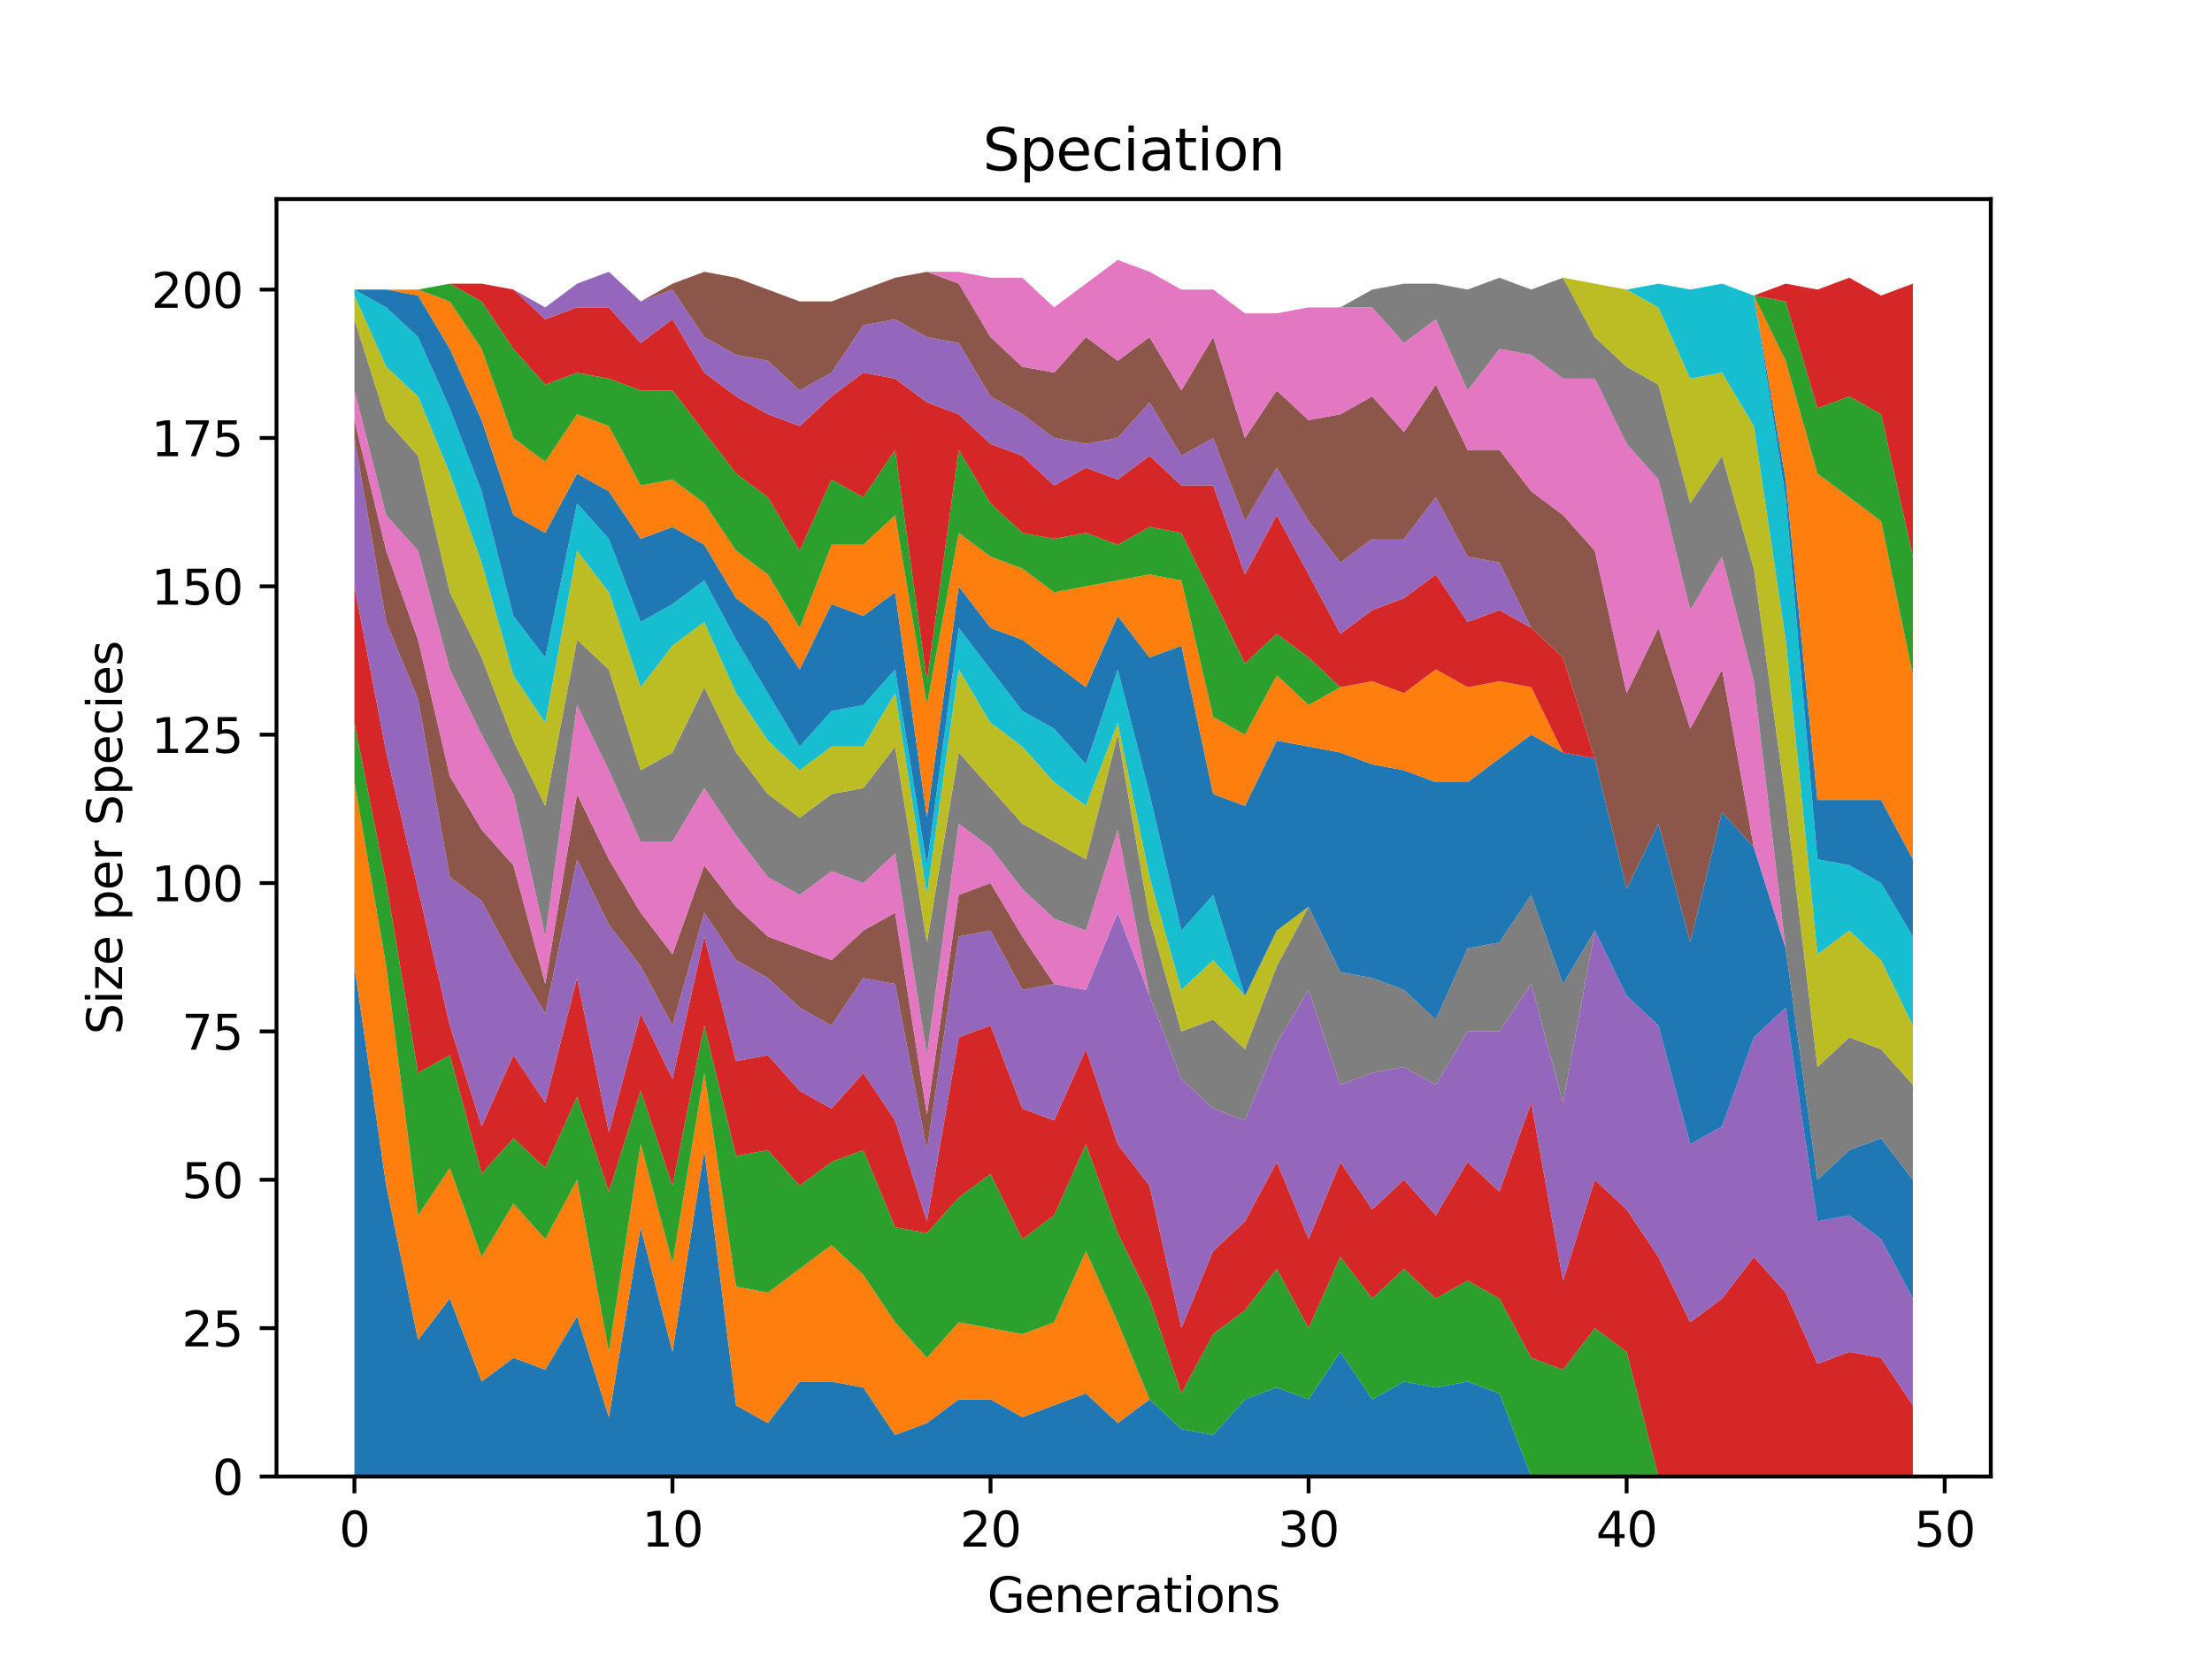 <?xml version="1.0" encoding="utf-8" standalone="no"?>
<!DOCTYPE svg PUBLIC "-//W3C//DTD SVG 1.1//EN"
  "http://www.w3.org/Graphics/SVG/1.1/DTD/svg11.dtd">
<svg xmlns:xlink="http://www.w3.org/1999/xlink" width="460.8pt" height="345.6pt" viewBox="0 0 460.8 345.6" xmlns="http://www.w3.org/2000/svg" version="1.1">
 <defs>
  <style type="text/css">*{stroke-linejoin: round; stroke-linecap: butt}</style>
 </defs>
 <g id="figure_1">
  <g id="patch_1">
   <path d="M 0 345.6 
L 460.8 345.6 
L 460.8 0 
L 0 0 
z
" style="fill: #ffffff"/>
  </g>
  <g id="axes_1">
   <g id="patch_2">
    <path d="M 57.6 307.584 
L 414.72 307.584 
L 414.72 41.472 
L 57.6 41.472 
z
" style="fill: #ffffff"/>
   </g>
   <g id="PolyCollection_1">
    <path d="M 73.833 201.263 
L 73.833 307.584 
L 80.458 307.584 
L 87.084 307.584 
L 93.71 307.584 
L 100.335 307.584 
L 106.961 307.584 
L 113.586 307.584 
L 120.212 307.584 
L 126.838 307.584 
L 133.463 307.584 
L 140.089 307.584 
L 146.714 307.584 
L 153.34 307.584 
L 159.966 307.584 
L 166.591 307.584 
L 173.217 307.584 
L 179.842 307.584 
L 186.468 307.584 
L 193.094 307.584 
L 199.719 307.584 
L 206.345 307.584 
L 212.97 307.584 
L 219.596 307.584 
L 226.222 307.584 
L 232.847 307.584 
L 239.473 307.584 
L 246.098 307.584 
L 252.724 307.584 
L 259.35 307.584 
L 265.975 307.584 
L 272.601 307.584 
L 279.226 307.584 
L 285.852 307.584 
L 292.478 307.584 
L 299.103 307.584 
L 305.729 307.584 
L 312.354 307.584 
L 318.98 307.584 
L 325.606 307.584 
L 332.231 307.584 
L 338.857 307.584 
L 345.482 307.584 
L 352.108 307.584 
L 358.734 307.584 
L 365.359 307.584 
L 371.985 307.584 
L 378.61 307.584 
L 385.236 307.584 
L 391.862 307.584 
L 398.487 307.584 
L 398.487 307.584 
L 398.487 307.584 
L 391.862 307.584 
L 385.236 307.584 
L 378.61 307.584 
L 371.985 307.584 
L 365.359 307.584 
L 358.734 307.584 
L 352.108 307.584 
L 345.482 307.584 
L 338.857 307.584 
L 332.231 307.584 
L 325.606 307.584 
L 318.98 307.584 
L 312.354 290.276 
L 305.729 287.803 
L 299.103 289.04 
L 292.478 287.803 
L 285.852 291.512 
L 279.226 281.622 
L 272.601 291.512 
L 265.975 289.04 
L 259.35 291.512 
L 252.724 298.93 
L 246.098 297.694 
L 239.473 291.512 
L 232.847 296.457 
L 226.222 290.276 
L 219.596 292.748 
L 212.97 295.221 
L 206.345 291.512 
L 199.719 291.512 
L 193.094 296.457 
L 186.468 298.93 
L 179.842 289.04 
L 173.217 287.803 
L 166.591 287.803 
L 159.966 296.457 
L 153.34 292.748 
L 146.714 239.588 
L 140.089 281.622 
L 133.463 255.66 
L 126.838 295.221 
L 120.212 274.204 
L 113.586 285.331 
L 106.961 282.858 
L 100.335 287.803 
L 93.71 270.495 
L 87.084 279.149 
L 80.458 247.006 
L 73.833 201.263 
z
" clip-path="url(#p7b78279ac7)" style="fill: #1f77b4"/>
   </g>
   <g id="PolyCollection_2">
    <path d="M 73.833 162.938 
L 73.833 201.263 
L 80.458 247.006 
L 87.084 279.149 
L 93.71 270.495 
L 100.335 287.803 
L 106.961 282.858 
L 113.586 285.331 
L 120.212 274.204 
L 126.838 295.221 
L 133.463 255.66 
L 140.089 281.622 
L 146.714 239.588 
L 153.34 292.748 
L 159.966 296.457 
L 166.591 287.803 
L 173.217 287.803 
L 179.842 289.04 
L 186.468 298.93 
L 193.094 296.457 
L 199.719 291.512 
L 206.345 291.512 
L 212.97 295.221 
L 219.596 292.748 
L 226.222 290.276 
L 232.847 296.457 
L 239.473 291.512 
L 246.098 297.694 
L 252.724 298.93 
L 259.35 291.512 
L 265.975 289.04 
L 272.601 291.512 
L 279.226 281.622 
L 285.852 291.512 
L 292.478 287.803 
L 299.103 289.04 
L 305.729 287.803 
L 312.354 290.276 
L 318.98 307.584 
L 325.606 307.584 
L 332.231 307.584 
L 338.857 307.584 
L 345.482 307.584 
L 352.108 307.584 
L 358.734 307.584 
L 365.359 307.584 
L 371.985 307.584 
L 378.61 307.584 
L 385.236 307.584 
L 391.862 307.584 
L 398.487 307.584 
L 398.487 307.584 
L 398.487 307.584 
L 391.862 307.584 
L 385.236 307.584 
L 378.61 307.584 
L 371.985 307.584 
L 365.359 307.584 
L 358.734 307.584 
L 352.108 307.584 
L 345.482 307.584 
L 338.857 307.584 
L 332.231 307.584 
L 325.606 307.584 
L 318.98 307.584 
L 312.354 290.276 
L 305.729 287.803 
L 299.103 289.04 
L 292.478 287.803 
L 285.852 291.512 
L 279.226 281.622 
L 272.601 291.512 
L 265.975 289.04 
L 259.35 291.512 
L 252.724 298.93 
L 246.098 297.694 
L 239.473 291.512 
L 232.847 275.44 
L 226.222 260.605 
L 219.596 275.44 
L 212.97 277.913 
L 206.345 276.677 
L 199.719 275.44 
L 193.094 282.858 
L 186.468 275.44 
L 179.842 265.55 
L 173.217 259.369 
L 166.591 264.314 
L 159.966 269.259 
L 153.34 268.023 
L 146.714 223.516 
L 140.089 263.077 
L 133.463 238.352 
L 126.838 281.622 
L 120.212 245.769 
L 113.586 258.132 
L 106.961 250.715 
L 100.335 261.841 
L 93.71 243.297 
L 87.084 253.187 
L 80.458 201.263 
L 73.833 162.938 
z
" clip-path="url(#p7b78279ac7)" style="fill: #ff7f0e"/>
   </g>
   <g id="PolyCollection_3">
    <path d="M 73.833 150.575 
L 73.833 162.938 
L 80.458 201.263 
L 87.084 253.187 
L 93.71 243.297 
L 100.335 261.841 
L 106.961 250.715 
L 113.586 258.132 
L 120.212 245.769 
L 126.838 281.622 
L 133.463 238.352 
L 140.089 263.077 
L 146.714 223.516 
L 153.34 268.023 
L 159.966 269.259 
L 166.591 264.314 
L 173.217 259.369 
L 179.842 265.55 
L 186.468 275.44 
L 193.094 282.858 
L 199.719 275.44 
L 206.345 276.677 
L 212.97 277.913 
L 219.596 275.44 
L 226.222 260.605 
L 232.847 275.44 
L 239.473 291.512 
L 246.098 297.694 
L 252.724 298.93 
L 259.35 291.512 
L 265.975 289.04 
L 272.601 291.512 
L 279.226 281.622 
L 285.852 291.512 
L 292.478 287.803 
L 299.103 289.04 
L 305.729 287.803 
L 312.354 290.276 
L 318.98 307.584 
L 325.606 307.584 
L 332.231 307.584 
L 338.857 307.584 
L 345.482 307.584 
L 352.108 307.584 
L 358.734 307.584 
L 365.359 307.584 
L 371.985 307.584 
L 378.61 307.584 
L 385.236 307.584 
L 391.862 307.584 
L 398.487 307.584 
L 398.487 307.584 
L 398.487 307.584 
L 391.862 307.584 
L 385.236 307.584 
L 378.61 307.584 
L 371.985 307.584 
L 365.359 307.584 
L 358.734 307.584 
L 352.108 307.584 
L 345.482 307.584 
L 338.857 281.622 
L 332.231 276.677 
L 325.606 285.331 
L 318.98 282.858 
L 312.354 270.495 
L 305.729 266.786 
L 299.103 270.495 
L 292.478 264.314 
L 285.852 270.495 
L 279.226 261.841 
L 272.601 276.677 
L 265.975 264.314 
L 259.35 272.968 
L 252.724 277.913 
L 246.098 290.276 
L 239.473 270.495 
L 232.847 256.896 
L 226.222 238.352 
L 219.596 253.187 
L 212.97 258.132 
L 206.345 244.533 
L 199.719 249.478 
L 193.094 256.896 
L 186.468 255.66 
L 179.842 239.588 
L 173.217 242.06 
L 166.591 247.006 
L 159.966 239.588 
L 153.34 240.824 
L 146.714 213.626 
L 140.089 247.006 
L 133.463 227.225 
L 126.838 248.242 
L 120.212 228.461 
L 113.586 243.297 
L 106.961 237.115 
L 100.335 244.533 
L 93.71 219.807 
L 87.084 223.516 
L 80.458 183.955 
L 73.833 150.575 
z
" clip-path="url(#p7b78279ac7)" style="fill: #2ca02c"/>
   </g>
   <g id="PolyCollection_4">
    <path d="M 73.833 122.14 
L 73.833 150.575 
L 80.458 183.955 
L 87.084 223.516 
L 93.71 219.807 
L 100.335 244.533 
L 106.961 237.115 
L 113.586 243.297 
L 120.212 228.461 
L 126.838 248.242 
L 133.463 227.225 
L 140.089 247.006 
L 146.714 213.626 
L 153.34 240.824 
L 159.966 239.588 
L 166.591 247.006 
L 173.217 242.06 
L 179.842 239.588 
L 186.468 255.66 
L 193.094 256.896 
L 199.719 249.478 
L 206.345 244.533 
L 212.97 258.132 
L 219.596 253.187 
L 226.222 238.352 
L 232.847 256.896 
L 239.473 270.495 
L 246.098 290.276 
L 252.724 277.913 
L 259.35 272.968 
L 265.975 264.314 
L 272.601 276.677 
L 279.226 261.841 
L 285.852 270.495 
L 292.478 264.314 
L 299.103 270.495 
L 305.729 266.786 
L 312.354 270.495 
L 318.98 282.858 
L 325.606 285.331 
L 332.231 276.677 
L 338.857 281.622 
L 345.482 307.584 
L 352.108 307.584 
L 358.734 307.584 
L 365.359 307.584 
L 371.985 307.584 
L 378.61 307.584 
L 385.236 307.584 
L 391.862 307.584 
L 398.487 307.584 
L 398.487 292.748 
L 398.487 292.748 
L 391.862 282.858 
L 385.236 281.622 
L 378.61 284.094 
L 371.985 269.259 
L 365.359 261.841 
L 358.734 270.495 
L 352.108 275.44 
L 345.482 261.841 
L 338.857 251.951 
L 332.231 245.769 
L 325.606 266.786 
L 318.98 229.698 
L 312.354 248.242 
L 305.729 242.06 
L 299.103 253.187 
L 292.478 245.769 
L 285.852 251.951 
L 279.226 242.06 
L 272.601 258.132 
L 265.975 242.06 
L 259.35 254.423 
L 252.724 260.605 
L 246.098 276.677 
L 239.473 247.006 
L 232.847 238.352 
L 226.222 218.571 
L 219.596 233.406 
L 212.97 230.934 
L 206.345 213.626 
L 199.719 216.098 
L 193.094 254.423 
L 186.468 233.406 
L 179.842 223.516 
L 173.217 230.934 
L 166.591 227.225 
L 159.966 219.807 
L 153.34 221.044 
L 146.714 195.081 
L 140.089 224.752 
L 133.463 211.153 
L 126.838 235.879 
L 120.212 203.735 
L 113.586 229.698 
L 106.961 219.807 
L 100.335 234.643 
L 93.71 213.626 
L 87.084 185.191 
L 80.458 156.756 
L 73.833 122.14 
z
" clip-path="url(#p7b78279ac7)" style="fill: #d62728"/>
   </g>
   <g id="PolyCollection_5">
    <path d="M 73.833 91.233 
L 73.833 122.14 
L 80.458 156.756 
L 87.084 185.191 
L 93.71 213.626 
L 100.335 234.643 
L 106.961 219.807 
L 113.586 229.698 
L 120.212 203.735 
L 126.838 235.879 
L 133.463 211.153 
L 140.089 224.752 
L 146.714 195.081 
L 153.34 221.044 
L 159.966 219.807 
L 166.591 227.225 
L 173.217 230.934 
L 179.842 223.516 
L 186.468 233.406 
L 193.094 254.423 
L 199.719 216.098 
L 206.345 213.626 
L 212.97 230.934 
L 219.596 233.406 
L 226.222 218.571 
L 232.847 238.352 
L 239.473 247.006 
L 246.098 276.677 
L 252.724 260.605 
L 259.35 254.423 
L 265.975 242.06 
L 272.601 258.132 
L 279.226 242.06 
L 285.852 251.951 
L 292.478 245.769 
L 299.103 253.187 
L 305.729 242.06 
L 312.354 248.242 
L 318.98 229.698 
L 325.606 266.786 
L 332.231 245.769 
L 338.857 251.951 
L 345.482 261.841 
L 352.108 275.44 
L 358.734 270.495 
L 365.359 261.841 
L 371.985 269.259 
L 378.61 284.094 
L 385.236 281.622 
L 391.862 282.858 
L 398.487 292.748 
L 398.487 270.495 
L 398.487 270.495 
L 391.862 258.132 
L 385.236 253.187 
L 378.61 254.423 
L 371.985 209.917 
L 365.359 216.098 
L 358.734 234.643 
L 352.108 238.352 
L 345.482 213.626 
L 338.857 207.444 
L 332.231 193.845 
L 325.606 229.698 
L 318.98 204.972 
L 312.354 214.862 
L 305.729 214.862 
L 299.103 225.989 
L 292.478 222.28 
L 285.852 223.516 
L 279.226 225.989 
L 272.601 206.208 
L 265.975 217.335 
L 259.35 233.406 
L 252.724 230.934 
L 246.098 224.752 
L 239.473 207.444 
L 232.847 190.136 
L 226.222 206.208 
L 219.596 204.972 
L 212.97 206.208 
L 206.345 193.845 
L 199.719 195.081 
L 193.094 239.588 
L 186.468 204.972 
L 179.842 203.735 
L 173.217 213.626 
L 166.591 209.917 
L 159.966 203.735 
L 153.34 200.027 
L 146.714 190.136 
L 140.089 213.626 
L 133.463 201.263 
L 126.838 192.609 
L 120.212 179.01 
L 113.586 211.153 
L 106.961 200.027 
L 100.335 187.664 
L 93.71 182.718 
L 87.084 145.63 
L 80.458 129.558 
L 73.833 91.233 
z
" clip-path="url(#p7b78279ac7)" style="fill: #9467bd"/>
   </g>
   <g id="PolyCollection_6">
    <path d="M 73.833 87.524 
L 73.833 91.233 
L 80.458 129.558 
L 87.084 145.63 
L 93.71 182.718 
L 100.335 187.664 
L 106.961 200.027 
L 113.586 211.153 
L 120.212 179.01 
L 126.838 192.609 
L 133.463 201.263 
L 140.089 213.626 
L 146.714 190.136 
L 153.34 200.027 
L 159.966 203.735 
L 166.591 209.917 
L 173.217 213.626 
L 179.842 203.735 
L 186.468 204.972 
L 193.094 239.588 
L 199.719 195.081 
L 206.345 193.845 
L 212.97 206.208 
L 219.596 204.972 
L 226.222 206.208 
L 232.847 190.136 
L 239.473 207.444 
L 246.098 224.752 
L 252.724 230.934 
L 259.35 233.406 
L 265.975 217.335 
L 272.601 206.208 
L 279.226 225.989 
L 285.852 223.516 
L 292.478 222.28 
L 299.103 225.989 
L 305.729 214.862 
L 312.354 214.862 
L 318.98 204.972 
L 325.606 229.698 
L 332.231 193.845 
L 338.857 207.444 
L 345.482 213.626 
L 352.108 238.352 
L 358.734 234.643 
L 365.359 216.098 
L 371.985 209.917 
L 378.61 254.423 
L 385.236 253.187 
L 391.862 258.132 
L 398.487 270.495 
L 398.487 270.495 
L 398.487 270.495 
L 391.862 258.132 
L 385.236 253.187 
L 378.61 254.423 
L 371.985 209.917 
L 365.359 216.098 
L 358.734 234.643 
L 352.108 238.352 
L 345.482 213.626 
L 338.857 207.444 
L 332.231 193.845 
L 325.606 229.698 
L 318.98 204.972 
L 312.354 214.862 
L 305.729 214.862 
L 299.103 225.989 
L 292.478 222.28 
L 285.852 223.516 
L 279.226 225.989 
L 272.601 206.208 
L 265.975 217.335 
L 259.35 233.406 
L 252.724 230.934 
L 246.098 224.752 
L 239.473 207.444 
L 232.847 190.136 
L 226.222 206.208 
L 219.596 204.972 
L 212.97 195.081 
L 206.345 183.955 
L 199.719 186.427 
L 193.094 232.17 
L 186.468 190.136 
L 179.842 193.845 
L 173.217 200.027 
L 166.591 197.554 
L 159.966 195.081 
L 153.34 188.9 
L 146.714 180.246 
L 140.089 198.79 
L 133.463 190.136 
L 126.838 179.01 
L 120.212 165.41 
L 113.586 204.972 
L 106.961 180.246 
L 100.335 172.828 
L 93.71 161.701 
L 87.084 133.267 
L 80.458 114.722 
L 73.833 87.524 
z
" clip-path="url(#p7b78279ac7)" style="fill: #8c564b"/>
   </g>
   <g id="PolyCollection_7">
    <path d="M 73.833 81.342 
L 73.833 87.524 
L 80.458 114.722 
L 87.084 133.267 
L 93.71 161.701 
L 100.335 172.828 
L 106.961 180.246 
L 113.586 204.972 
L 120.212 165.41 
L 126.838 179.01 
L 133.463 190.136 
L 140.089 198.79 
L 146.714 180.246 
L 153.34 188.9 
L 159.966 195.081 
L 166.591 197.554 
L 173.217 200.027 
L 179.842 193.845 
L 186.468 190.136 
L 193.094 232.17 
L 199.719 186.427 
L 206.345 183.955 
L 212.97 195.081 
L 219.596 204.972 
L 226.222 206.208 
L 232.847 190.136 
L 239.473 207.444 
L 246.098 224.752 
L 252.724 230.934 
L 259.35 233.406 
L 265.975 217.335 
L 272.601 206.208 
L 279.226 225.989 
L 285.852 223.516 
L 292.478 222.28 
L 299.103 225.989 
L 305.729 214.862 
L 312.354 214.862 
L 318.98 204.972 
L 325.606 229.698 
L 332.231 193.845 
L 338.857 207.444 
L 345.482 213.626 
L 352.108 238.352 
L 358.734 234.643 
L 365.359 216.098 
L 371.985 209.917 
L 378.61 254.423 
L 385.236 253.187 
L 391.862 258.132 
L 398.487 270.495 
L 398.487 270.495 
L 398.487 270.495 
L 391.862 258.132 
L 385.236 253.187 
L 378.61 254.423 
L 371.985 209.917 
L 365.359 216.098 
L 358.734 234.643 
L 352.108 238.352 
L 345.482 213.626 
L 338.857 207.444 
L 332.231 193.845 
L 325.606 229.698 
L 318.98 204.972 
L 312.354 214.862 
L 305.729 214.862 
L 299.103 225.989 
L 292.478 222.28 
L 285.852 223.516 
L 279.226 225.989 
L 272.601 206.208 
L 265.975 217.335 
L 259.35 233.406 
L 252.724 230.934 
L 246.098 224.752 
L 239.473 207.444 
L 232.847 172.828 
L 226.222 193.845 
L 219.596 191.372 
L 212.97 185.191 
L 206.345 176.537 
L 199.719 171.592 
L 193.094 219.807 
L 186.468 177.773 
L 179.842 183.955 
L 173.217 181.482 
L 166.591 186.427 
L 159.966 182.718 
L 153.34 174.064 
L 146.714 164.174 
L 140.089 175.301 
L 133.463 175.301 
L 126.838 160.465 
L 120.212 146.866 
L 113.586 195.081 
L 106.961 165.41 
L 100.335 153.047 
L 93.71 139.448 
L 87.084 114.722 
L 80.458 107.305 
L 73.833 81.342 
z
" clip-path="url(#p7b78279ac7)" style="fill: #e377c2"/>
   </g>
   <g id="PolyCollection_8">
    <path d="M 73.833 66.507 
L 73.833 81.342 
L 80.458 107.305 
L 87.084 114.722 
L 93.71 139.448 
L 100.335 153.047 
L 106.961 165.41 
L 113.586 195.081 
L 120.212 146.866 
L 126.838 160.465 
L 133.463 175.301 
L 140.089 175.301 
L 146.714 164.174 
L 153.34 174.064 
L 159.966 182.718 
L 166.591 186.427 
L 173.217 181.482 
L 179.842 183.955 
L 186.468 177.773 
L 193.094 219.807 
L 199.719 171.592 
L 206.345 176.537 
L 212.97 185.191 
L 219.596 191.372 
L 226.222 193.845 
L 232.847 172.828 
L 239.473 207.444 
L 246.098 224.752 
L 252.724 230.934 
L 259.35 233.406 
L 265.975 217.335 
L 272.601 206.208 
L 279.226 225.989 
L 285.852 223.516 
L 292.478 222.28 
L 299.103 225.989 
L 305.729 214.862 
L 312.354 214.862 
L 318.98 204.972 
L 325.606 229.698 
L 332.231 193.845 
L 338.857 207.444 
L 345.482 213.626 
L 352.108 238.352 
L 358.734 234.643 
L 365.359 216.098 
L 371.985 209.917 
L 378.61 254.423 
L 385.236 253.187 
L 391.862 258.132 
L 398.487 270.495 
L 398.487 270.495 
L 398.487 270.495 
L 391.862 258.132 
L 385.236 253.187 
L 378.61 254.423 
L 371.985 209.917 
L 365.359 216.098 
L 358.734 234.643 
L 352.108 238.352 
L 345.482 213.626 
L 338.857 207.444 
L 332.231 193.845 
L 325.606 204.972 
L 318.98 186.427 
L 312.354 196.318 
L 305.729 197.554 
L 299.103 212.389 
L 292.478 206.208 
L 285.852 203.735 
L 279.226 202.499 
L 272.601 188.9 
L 265.975 201.263 
L 259.35 218.571 
L 252.724 212.389 
L 246.098 214.862 
L 239.473 191.372 
L 232.847 153.047 
L 226.222 179.01 
L 219.596 175.301 
L 212.97 171.592 
L 206.345 164.174 
L 199.719 156.756 
L 193.094 196.318 
L 186.468 155.52 
L 179.842 164.174 
L 173.217 165.41 
L 166.591 170.356 
L 159.966 165.41 
L 153.34 156.756 
L 146.714 143.157 
L 140.089 156.756 
L 133.463 160.465 
L 126.838 139.448 
L 120.212 133.267 
L 113.586 167.883 
L 106.961 154.284 
L 100.335 136.976 
L 93.71 123.376 
L 87.084 94.942 
L 80.458 87.524 
L 73.833 66.507 
z
" clip-path="url(#p7b78279ac7)" style="fill: #7f7f7f"/>
   </g>
   <g id="PolyCollection_9">
    <path d="M 73.833 61.562 
L 73.833 66.507 
L 80.458 87.524 
L 87.084 94.942 
L 93.71 123.376 
L 100.335 136.976 
L 106.961 154.284 
L 113.586 167.883 
L 120.212 133.267 
L 126.838 139.448 
L 133.463 160.465 
L 140.089 156.756 
L 146.714 143.157 
L 153.34 156.756 
L 159.966 165.41 
L 166.591 170.356 
L 173.217 165.41 
L 179.842 164.174 
L 186.468 155.52 
L 193.094 196.318 
L 199.719 156.756 
L 206.345 164.174 
L 212.97 171.592 
L 219.596 175.301 
L 226.222 179.01 
L 232.847 153.047 
L 239.473 191.372 
L 246.098 214.862 
L 252.724 212.389 
L 259.35 218.571 
L 265.975 201.263 
L 272.601 188.9 
L 279.226 202.499 
L 285.852 203.735 
L 292.478 206.208 
L 299.103 212.389 
L 305.729 197.554 
L 312.354 196.318 
L 318.98 186.427 
L 325.606 204.972 
L 332.231 193.845 
L 338.857 207.444 
L 345.482 213.626 
L 352.108 238.352 
L 358.734 234.643 
L 365.359 216.098 
L 371.985 209.917 
L 378.61 254.423 
L 385.236 253.187 
L 391.862 258.132 
L 398.487 270.495 
L 398.487 270.495 
L 398.487 270.495 
L 391.862 258.132 
L 385.236 253.187 
L 378.61 254.423 
L 371.985 209.917 
L 365.359 216.098 
L 358.734 234.643 
L 352.108 238.352 
L 345.482 213.626 
L 338.857 207.444 
L 332.231 193.845 
L 325.606 204.972 
L 318.98 186.427 
L 312.354 196.318 
L 305.729 197.554 
L 299.103 212.389 
L 292.478 206.208 
L 285.852 203.735 
L 279.226 202.499 
L 272.601 188.9 
L 265.975 193.845 
L 259.35 207.444 
L 252.724 200.027 
L 246.098 206.208 
L 239.473 182.718 
L 232.847 150.575 
L 226.222 167.883 
L 219.596 162.938 
L 212.97 155.52 
L 206.345 150.575 
L 199.719 139.448 
L 193.094 186.427 
L 186.468 144.393 
L 179.842 155.52 
L 173.217 155.52 
L 166.591 160.465 
L 159.966 154.284 
L 153.34 144.393 
L 146.714 129.558 
L 140.089 134.503 
L 133.463 143.157 
L 126.838 123.376 
L 120.212 114.722 
L 113.586 150.575 
L 106.961 140.684 
L 100.335 117.195 
L 93.71 98.651 
L 87.084 82.579 
L 80.458 76.397 
L 73.833 61.562 
z
" clip-path="url(#p7b78279ac7)" style="fill: #bcbd22"/>
   </g>
   <g id="PolyCollection_10">
    <path d="M 73.833 60.325 
L 73.833 61.562 
L 80.458 76.397 
L 87.084 82.579 
L 93.71 98.651 
L 100.335 117.195 
L 106.961 140.684 
L 113.586 150.575 
L 120.212 114.722 
L 126.838 123.376 
L 133.463 143.157 
L 140.089 134.503 
L 146.714 129.558 
L 153.34 144.393 
L 159.966 154.284 
L 166.591 160.465 
L 173.217 155.52 
L 179.842 155.52 
L 186.468 144.393 
L 193.094 186.427 
L 199.719 139.448 
L 206.345 150.575 
L 212.97 155.52 
L 219.596 162.938 
L 226.222 167.883 
L 232.847 150.575 
L 239.473 182.718 
L 246.098 206.208 
L 252.724 200.027 
L 259.35 207.444 
L 265.975 193.845 
L 272.601 188.9 
L 279.226 202.499 
L 285.852 203.735 
L 292.478 206.208 
L 299.103 212.389 
L 305.729 197.554 
L 312.354 196.318 
L 318.98 186.427 
L 325.606 204.972 
L 332.231 193.845 
L 338.857 207.444 
L 345.482 213.626 
L 352.108 238.352 
L 358.734 234.643 
L 365.359 216.098 
L 371.985 209.917 
L 378.61 254.423 
L 385.236 253.187 
L 391.862 258.132 
L 398.487 270.495 
L 398.487 270.495 
L 398.487 270.495 
L 391.862 258.132 
L 385.236 253.187 
L 378.61 254.423 
L 371.985 209.917 
L 365.359 216.098 
L 358.734 234.643 
L 352.108 238.352 
L 345.482 213.626 
L 338.857 207.444 
L 332.231 193.845 
L 325.606 204.972 
L 318.98 186.427 
L 312.354 196.318 
L 305.729 197.554 
L 299.103 212.389 
L 292.478 206.208 
L 285.852 203.735 
L 279.226 202.499 
L 272.601 188.9 
L 265.975 193.845 
L 259.35 207.444 
L 252.724 186.427 
L 246.098 193.845 
L 239.473 165.41 
L 232.847 139.448 
L 226.222 159.229 
L 219.596 151.811 
L 212.97 148.102 
L 206.345 139.448 
L 199.719 130.794 
L 193.094 180.246 
L 186.468 139.448 
L 179.842 146.866 
L 173.217 148.102 
L 166.591 155.52 
L 159.966 144.393 
L 153.34 133.267 
L 146.714 120.904 
L 140.089 125.849 
L 133.463 129.558 
L 126.838 112.25 
L 120.212 104.832 
L 113.586 136.976 
L 106.961 128.322 
L 100.335 102.359 
L 93.71 85.051 
L 87.084 70.216 
L 80.458 64.034 
L 73.833 60.325 
z
" clip-path="url(#p7b78279ac7)" style="fill: #17becf"/>
   </g>
   <g id="PolyCollection_11">
    <path d="M 73.833 60.325 
L 73.833 60.325 
L 80.458 64.034 
L 87.084 70.216 
L 93.71 85.051 
L 100.335 102.359 
L 106.961 128.322 
L 113.586 136.976 
L 120.212 104.832 
L 126.838 112.25 
L 133.463 129.558 
L 140.089 125.849 
L 146.714 120.904 
L 153.34 133.267 
L 159.966 144.393 
L 166.591 155.52 
L 173.217 148.102 
L 179.842 146.866 
L 186.468 139.448 
L 193.094 180.246 
L 199.719 130.794 
L 206.345 139.448 
L 212.97 148.102 
L 219.596 151.811 
L 226.222 159.229 
L 232.847 139.448 
L 239.473 165.41 
L 246.098 193.845 
L 252.724 186.427 
L 259.35 207.444 
L 265.975 193.845 
L 272.601 188.9 
L 279.226 202.499 
L 285.852 203.735 
L 292.478 206.208 
L 299.103 212.389 
L 305.729 197.554 
L 312.354 196.318 
L 318.98 186.427 
L 325.606 204.972 
L 332.231 193.845 
L 338.857 207.444 
L 345.482 213.626 
L 352.108 238.352 
L 358.734 234.643 
L 365.359 216.098 
L 371.985 209.917 
L 378.61 254.423 
L 385.236 253.187 
L 391.862 258.132 
L 398.487 270.495 
L 398.487 245.769 
L 398.487 245.769 
L 391.862 237.115 
L 385.236 239.588 
L 378.61 245.769 
L 371.985 197.554 
L 365.359 176.537 
L 358.734 169.119 
L 352.108 196.318 
L 345.482 171.592 
L 338.857 185.191 
L 332.231 157.993 
L 325.606 156.756 
L 318.98 153.047 
L 312.354 157.993 
L 305.729 162.938 
L 299.103 162.938 
L 292.478 160.465 
L 285.852 159.229 
L 279.226 156.756 
L 272.601 155.52 
L 265.975 154.284 
L 259.35 167.883 
L 252.724 165.41 
L 246.098 134.503 
L 239.473 136.976 
L 232.847 128.322 
L 226.222 143.157 
L 219.596 138.212 
L 212.97 133.267 
L 206.345 130.794 
L 199.719 122.14 
L 193.094 170.356 
L 186.468 123.376 
L 179.842 128.322 
L 173.217 125.849 
L 166.591 139.448 
L 159.966 129.558 
L 153.34 124.613 
L 146.714 113.486 
L 140.089 109.777 
L 133.463 112.25 
L 126.838 102.359 
L 120.212 98.651 
L 113.586 111.013 
L 106.961 107.305 
L 100.335 87.524 
L 93.71 72.688 
L 87.084 61.562 
L 80.458 60.325 
L 73.833 60.325 
z
" clip-path="url(#p7b78279ac7)" style="fill: #1f77b4"/>
   </g>
   <g id="PolyCollection_12">
    <path d="M 73.833 60.325 
L 73.833 60.325 
L 80.458 60.325 
L 87.084 61.562 
L 93.71 72.688 
L 100.335 87.524 
L 106.961 107.305 
L 113.586 111.013 
L 120.212 98.651 
L 126.838 102.359 
L 133.463 112.25 
L 140.089 109.777 
L 146.714 113.486 
L 153.34 124.613 
L 159.966 129.558 
L 166.591 139.448 
L 173.217 125.849 
L 179.842 128.322 
L 186.468 123.376 
L 193.094 170.356 
L 199.719 122.14 
L 206.345 130.794 
L 212.97 133.267 
L 219.596 138.212 
L 226.222 143.157 
L 232.847 128.322 
L 239.473 136.976 
L 246.098 134.503 
L 252.724 165.41 
L 259.35 167.883 
L 265.975 154.284 
L 272.601 155.52 
L 279.226 156.756 
L 285.852 159.229 
L 292.478 160.465 
L 299.103 162.938 
L 305.729 162.938 
L 312.354 157.993 
L 318.98 153.047 
L 325.606 156.756 
L 332.231 157.993 
L 338.857 185.191 
L 345.482 171.592 
L 352.108 196.318 
L 358.734 169.119 
L 365.359 176.537 
L 371.985 197.554 
L 378.61 245.769 
L 385.236 239.588 
L 391.862 237.115 
L 398.487 245.769 
L 398.487 245.769 
L 398.487 245.769 
L 391.862 237.115 
L 385.236 239.588 
L 378.61 245.769 
L 371.985 197.554 
L 365.359 176.537 
L 358.734 169.119 
L 352.108 196.318 
L 345.482 171.592 
L 338.857 185.191 
L 332.231 157.993 
L 325.606 156.756 
L 318.98 143.157 
L 312.354 141.921 
L 305.729 143.157 
L 299.103 139.448 
L 292.478 144.393 
L 285.852 141.921 
L 279.226 143.157 
L 272.601 146.866 
L 265.975 140.684 
L 259.35 153.047 
L 252.724 149.339 
L 246.098 120.904 
L 239.473 119.668 
L 232.847 120.904 
L 226.222 122.14 
L 219.596 123.376 
L 212.97 118.431 
L 206.345 115.959 
L 199.719 111.013 
L 193.094 146.866 
L 186.468 107.305 
L 179.842 113.486 
L 173.217 113.486 
L 166.591 130.794 
L 159.966 119.668 
L 153.34 114.722 
L 146.714 104.832 
L 140.089 99.887 
L 133.463 101.123 
L 126.838 88.76 
L 120.212 86.288 
L 113.586 96.178 
L 106.961 91.233 
L 100.335 72.688 
L 93.71 62.798 
L 87.084 60.325 
L 80.458 60.325 
L 73.833 60.325 
z
" clip-path="url(#p7b78279ac7)" style="fill: #ff7f0e"/>
   </g>
   <g id="PolyCollection_13">
    <path d="M 73.833 60.325 
L 73.833 60.325 
L 80.458 60.325 
L 87.084 60.325 
L 93.71 62.798 
L 100.335 72.688 
L 106.961 91.233 
L 113.586 96.178 
L 120.212 86.288 
L 126.838 88.76 
L 133.463 101.123 
L 140.089 99.887 
L 146.714 104.832 
L 153.34 114.722 
L 159.966 119.668 
L 166.591 130.794 
L 173.217 113.486 
L 179.842 113.486 
L 186.468 107.305 
L 193.094 146.866 
L 199.719 111.013 
L 206.345 115.959 
L 212.97 118.431 
L 219.596 123.376 
L 226.222 122.14 
L 232.847 120.904 
L 239.473 119.668 
L 246.098 120.904 
L 252.724 149.339 
L 259.35 153.047 
L 265.975 140.684 
L 272.601 146.866 
L 279.226 143.157 
L 285.852 141.921 
L 292.478 144.393 
L 299.103 139.448 
L 305.729 143.157 
L 312.354 141.921 
L 318.98 143.157 
L 325.606 156.756 
L 332.231 157.993 
L 338.857 185.191 
L 345.482 171.592 
L 352.108 196.318 
L 358.734 169.119 
L 365.359 176.537 
L 371.985 197.554 
L 378.61 245.769 
L 385.236 239.588 
L 391.862 237.115 
L 398.487 245.769 
L 398.487 245.769 
L 398.487 245.769 
L 391.862 237.115 
L 385.236 239.588 
L 378.61 245.769 
L 371.985 197.554 
L 365.359 176.537 
L 358.734 169.119 
L 352.108 196.318 
L 345.482 171.592 
L 338.857 185.191 
L 332.231 157.993 
L 325.606 156.756 
L 318.98 143.157 
L 312.354 141.921 
L 305.729 143.157 
L 299.103 139.448 
L 292.478 144.393 
L 285.852 141.921 
L 279.226 143.157 
L 272.601 136.976 
L 265.975 132.03 
L 259.35 138.212 
L 252.724 124.613 
L 246.098 111.013 
L 239.473 109.777 
L 232.847 113.486 
L 226.222 111.013 
L 219.596 112.25 
L 212.97 111.013 
L 206.345 104.832 
L 199.719 93.705 
L 193.094 141.921 
L 186.468 93.705 
L 179.842 103.596 
L 173.217 99.887 
L 166.591 114.722 
L 159.966 103.596 
L 153.34 98.651 
L 146.714 89.996 
L 140.089 81.342 
L 133.463 81.342 
L 126.838 78.87 
L 120.212 77.634 
L 113.586 80.106 
L 106.961 72.688 
L 100.335 62.798 
L 93.71 59.089 
L 87.084 60.325 
L 80.458 60.325 
L 73.833 60.325 
z
" clip-path="url(#p7b78279ac7)" style="fill: #2ca02c"/>
   </g>
   <g id="PolyCollection_14">
    <path d="M 73.833 60.325 
L 73.833 60.325 
L 80.458 60.325 
L 87.084 60.325 
L 93.71 59.089 
L 100.335 62.798 
L 106.961 72.688 
L 113.586 80.106 
L 120.212 77.634 
L 126.838 78.87 
L 133.463 81.342 
L 140.089 81.342 
L 146.714 89.996 
L 153.34 98.651 
L 159.966 103.596 
L 166.591 114.722 
L 173.217 99.887 
L 179.842 103.596 
L 186.468 93.705 
L 193.094 141.921 
L 199.719 93.705 
L 206.345 104.832 
L 212.97 111.013 
L 219.596 112.25 
L 226.222 111.013 
L 232.847 113.486 
L 239.473 109.777 
L 246.098 111.013 
L 252.724 124.613 
L 259.35 138.212 
L 265.975 132.03 
L 272.601 136.976 
L 279.226 143.157 
L 285.852 141.921 
L 292.478 144.393 
L 299.103 139.448 
L 305.729 143.157 
L 312.354 141.921 
L 318.98 143.157 
L 325.606 156.756 
L 332.231 157.993 
L 338.857 185.191 
L 345.482 171.592 
L 352.108 196.318 
L 358.734 169.119 
L 365.359 176.537 
L 371.985 197.554 
L 378.61 245.769 
L 385.236 239.588 
L 391.862 237.115 
L 398.487 245.769 
L 398.487 245.769 
L 398.487 245.769 
L 391.862 237.115 
L 385.236 239.588 
L 378.61 245.769 
L 371.985 197.554 
L 365.359 176.537 
L 358.734 169.119 
L 352.108 196.318 
L 345.482 171.592 
L 338.857 185.191 
L 332.231 157.993 
L 325.606 136.976 
L 318.98 130.794 
L 312.354 127.085 
L 305.729 129.558 
L 299.103 119.668 
L 292.478 124.613 
L 285.852 127.085 
L 279.226 132.03 
L 272.601 119.668 
L 265.975 107.305 
L 259.35 119.668 
L 252.724 101.123 
L 246.098 101.123 
L 239.473 94.942 
L 232.847 99.887 
L 226.222 97.414 
L 219.596 101.123 
L 212.97 94.942 
L 206.345 92.469 
L 199.719 86.288 
L 193.094 83.815 
L 186.468 78.87 
L 179.842 77.634 
L 173.217 82.579 
L 166.591 88.76 
L 159.966 86.288 
L 153.34 82.579 
L 146.714 77.634 
L 140.089 66.507 
L 133.463 71.452 
L 126.838 64.034 
L 120.212 64.034 
L 113.586 66.507 
L 106.961 60.325 
L 100.335 59.089 
L 93.71 59.089 
L 87.084 60.325 
L 80.458 60.325 
L 73.833 60.325 
z
" clip-path="url(#p7b78279ac7)" style="fill: #d62728"/>
   </g>
   <g id="PolyCollection_15">
    <path d="M 73.833 60.325 
L 73.833 60.325 
L 80.458 60.325 
L 87.084 60.325 
L 93.71 59.089 
L 100.335 59.089 
L 106.961 60.325 
L 113.586 66.507 
L 120.212 64.034 
L 126.838 64.034 
L 133.463 71.452 
L 140.089 66.507 
L 146.714 77.634 
L 153.34 82.579 
L 159.966 86.288 
L 166.591 88.76 
L 173.217 82.579 
L 179.842 77.634 
L 186.468 78.87 
L 193.094 83.815 
L 199.719 86.288 
L 206.345 92.469 
L 212.97 94.942 
L 219.596 101.123 
L 226.222 97.414 
L 232.847 99.887 
L 239.473 94.942 
L 246.098 101.123 
L 252.724 101.123 
L 259.35 119.668 
L 265.975 107.305 
L 272.601 119.668 
L 279.226 132.03 
L 285.852 127.085 
L 292.478 124.613 
L 299.103 119.668 
L 305.729 129.558 
L 312.354 127.085 
L 318.98 130.794 
L 325.606 136.976 
L 332.231 157.993 
L 338.857 185.191 
L 345.482 171.592 
L 352.108 196.318 
L 358.734 169.119 
L 365.359 176.537 
L 371.985 197.554 
L 378.61 245.769 
L 385.236 239.588 
L 391.862 237.115 
L 398.487 245.769 
L 398.487 245.769 
L 398.487 245.769 
L 391.862 237.115 
L 385.236 239.588 
L 378.61 245.769 
L 371.985 197.554 
L 365.359 176.537 
L 358.734 169.119 
L 352.108 196.318 
L 345.482 171.592 
L 338.857 185.191 
L 332.231 157.993 
L 325.606 136.976 
L 318.98 130.794 
L 312.354 117.195 
L 305.729 115.959 
L 299.103 103.596 
L 292.478 112.25 
L 285.852 112.25 
L 279.226 117.195 
L 272.601 108.541 
L 265.975 97.414 
L 259.35 108.541 
L 252.724 91.233 
L 246.098 94.942 
L 239.473 83.815 
L 232.847 91.233 
L 226.222 92.469 
L 219.596 91.233 
L 212.97 86.288 
L 206.345 82.579 
L 199.719 71.452 
L 193.094 70.216 
L 186.468 66.507 
L 179.842 67.743 
L 173.217 77.634 
L 166.591 81.342 
L 159.966 75.161 
L 153.34 73.925 
L 146.714 70.216 
L 140.089 60.325 
L 133.463 62.798 
L 126.838 56.617 
L 120.212 59.089 
L 113.586 64.034 
L 106.961 60.325 
L 100.335 59.089 
L 93.71 59.089 
L 87.084 60.325 
L 80.458 60.325 
L 73.833 60.325 
z
" clip-path="url(#p7b78279ac7)" style="fill: #9467bd"/>
   </g>
   <g id="PolyCollection_16">
    <path d="M 73.833 60.325 
L 73.833 60.325 
L 80.458 60.325 
L 87.084 60.325 
L 93.71 59.089 
L 100.335 59.089 
L 106.961 60.325 
L 113.586 64.034 
L 120.212 59.089 
L 126.838 56.617 
L 133.463 62.798 
L 140.089 60.325 
L 146.714 70.216 
L 153.34 73.925 
L 159.966 75.161 
L 166.591 81.342 
L 173.217 77.634 
L 179.842 67.743 
L 186.468 66.507 
L 193.094 70.216 
L 199.719 71.452 
L 206.345 82.579 
L 212.97 86.288 
L 219.596 91.233 
L 226.222 92.469 
L 232.847 91.233 
L 239.473 83.815 
L 246.098 94.942 
L 252.724 91.233 
L 259.35 108.541 
L 265.975 97.414 
L 272.601 108.541 
L 279.226 117.195 
L 285.852 112.25 
L 292.478 112.25 
L 299.103 103.596 
L 305.729 115.959 
L 312.354 117.195 
L 318.98 130.794 
L 325.606 136.976 
L 332.231 157.993 
L 338.857 185.191 
L 345.482 171.592 
L 352.108 196.318 
L 358.734 169.119 
L 365.359 176.537 
L 371.985 197.554 
L 378.61 245.769 
L 385.236 239.588 
L 391.862 237.115 
L 398.487 245.769 
L 398.487 245.769 
L 398.487 245.769 
L 391.862 237.115 
L 385.236 239.588 
L 378.61 245.769 
L 371.985 197.554 
L 365.359 176.537 
L 358.734 139.448 
L 352.108 151.811 
L 345.482 130.794 
L 338.857 144.393 
L 332.231 114.722 
L 325.606 107.305 
L 318.98 102.359 
L 312.354 93.705 
L 305.729 93.705 
L 299.103 80.106 
L 292.478 89.996 
L 285.852 82.579 
L 279.226 86.288 
L 272.601 87.524 
L 265.975 81.342 
L 259.35 91.233 
L 252.724 70.216 
L 246.098 81.342 
L 239.473 70.216 
L 232.847 75.161 
L 226.222 70.216 
L 219.596 77.634 
L 212.97 76.397 
L 206.345 70.216 
L 199.719 59.089 
L 193.094 56.617 
L 186.468 57.853 
L 179.842 60.325 
L 173.217 62.798 
L 166.591 62.798 
L 159.966 60.325 
L 153.34 57.853 
L 146.714 56.617 
L 140.089 59.089 
L 133.463 62.798 
L 126.838 56.617 
L 120.212 59.089 
L 113.586 64.034 
L 106.961 60.325 
L 100.335 59.089 
L 93.71 59.089 
L 87.084 60.325 
L 80.458 60.325 
L 73.833 60.325 
z
" clip-path="url(#p7b78279ac7)" style="fill: #8c564b"/>
   </g>
   <g id="PolyCollection_17">
    <path d="M 73.833 60.325 
L 73.833 60.325 
L 80.458 60.325 
L 87.084 60.325 
L 93.71 59.089 
L 100.335 59.089 
L 106.961 60.325 
L 113.586 64.034 
L 120.212 59.089 
L 126.838 56.617 
L 133.463 62.798 
L 140.089 59.089 
L 146.714 56.617 
L 153.34 57.853 
L 159.966 60.325 
L 166.591 62.798 
L 173.217 62.798 
L 179.842 60.325 
L 186.468 57.853 
L 193.094 56.617 
L 199.719 59.089 
L 206.345 70.216 
L 212.97 76.397 
L 219.596 77.634 
L 226.222 70.216 
L 232.847 75.161 
L 239.473 70.216 
L 246.098 81.342 
L 252.724 70.216 
L 259.35 91.233 
L 265.975 81.342 
L 272.601 87.524 
L 279.226 86.288 
L 285.852 82.579 
L 292.478 89.996 
L 299.103 80.106 
L 305.729 93.705 
L 312.354 93.705 
L 318.98 102.359 
L 325.606 107.305 
L 332.231 114.722 
L 338.857 144.393 
L 345.482 130.794 
L 352.108 151.811 
L 358.734 139.448 
L 365.359 176.537 
L 371.985 197.554 
L 378.61 245.769 
L 385.236 239.588 
L 391.862 237.115 
L 398.487 245.769 
L 398.487 245.769 
L 398.487 245.769 
L 391.862 237.115 
L 385.236 239.588 
L 378.61 245.769 
L 371.985 197.554 
L 365.359 141.921 
L 358.734 115.959 
L 352.108 127.085 
L 345.482 99.887 
L 338.857 92.469 
L 332.231 78.87 
L 325.606 78.87 
L 318.98 73.925 
L 312.354 72.688 
L 305.729 81.342 
L 299.103 66.507 
L 292.478 71.452 
L 285.852 64.034 
L 279.226 64.034 
L 272.601 64.034 
L 265.975 65.271 
L 259.35 65.271 
L 252.724 60.325 
L 246.098 60.325 
L 239.473 56.617 
L 232.847 54.144 
L 226.222 59.089 
L 219.596 64.034 
L 212.97 57.853 
L 206.345 57.853 
L 199.719 56.617 
L 193.094 56.617 
L 186.468 57.853 
L 179.842 60.325 
L 173.217 62.798 
L 166.591 62.798 
L 159.966 60.325 
L 153.34 57.853 
L 146.714 56.617 
L 140.089 59.089 
L 133.463 62.798 
L 126.838 56.617 
L 120.212 59.089 
L 113.586 64.034 
L 106.961 60.325 
L 100.335 59.089 
L 93.71 59.089 
L 87.084 60.325 
L 80.458 60.325 
L 73.833 60.325 
z
" clip-path="url(#p7b78279ac7)" style="fill: #e377c2"/>
   </g>
   <g id="PolyCollection_18">
    <path d="M 73.833 60.325 
L 73.833 60.325 
L 80.458 60.325 
L 87.084 60.325 
L 93.71 59.089 
L 100.335 59.089 
L 106.961 60.325 
L 113.586 64.034 
L 120.212 59.089 
L 126.838 56.617 
L 133.463 62.798 
L 140.089 59.089 
L 146.714 56.617 
L 153.34 57.853 
L 159.966 60.325 
L 166.591 62.798 
L 173.217 62.798 
L 179.842 60.325 
L 186.468 57.853 
L 193.094 56.617 
L 199.719 56.617 
L 206.345 57.853 
L 212.97 57.853 
L 219.596 64.034 
L 226.222 59.089 
L 232.847 54.144 
L 239.473 56.617 
L 246.098 60.325 
L 252.724 60.325 
L 259.35 65.271 
L 265.975 65.271 
L 272.601 64.034 
L 279.226 64.034 
L 285.852 64.034 
L 292.478 71.452 
L 299.103 66.507 
L 305.729 81.342 
L 312.354 72.688 
L 318.98 73.925 
L 325.606 78.87 
L 332.231 78.87 
L 338.857 92.469 
L 345.482 99.887 
L 352.108 127.085 
L 358.734 115.959 
L 365.359 141.921 
L 371.985 197.554 
L 378.61 245.769 
L 385.236 239.588 
L 391.862 237.115 
L 398.487 245.769 
L 398.487 225.989 
L 398.487 225.989 
L 391.862 218.571 
L 385.236 216.098 
L 378.61 222.28 
L 371.985 166.647 
L 365.359 118.431 
L 358.734 94.942 
L 352.108 104.832 
L 345.482 80.106 
L 338.857 76.397 
L 332.231 70.216 
L 325.606 57.853 
L 318.98 60.325 
L 312.354 57.853 
L 305.729 60.325 
L 299.103 59.089 
L 292.478 59.089 
L 285.852 60.325 
L 279.226 64.034 
L 272.601 64.034 
L 265.975 65.271 
L 259.35 65.271 
L 252.724 60.325 
L 246.098 60.325 
L 239.473 56.617 
L 232.847 54.144 
L 226.222 59.089 
L 219.596 64.034 
L 212.97 57.853 
L 206.345 57.853 
L 199.719 56.617 
L 193.094 56.617 
L 186.468 57.853 
L 179.842 60.325 
L 173.217 62.798 
L 166.591 62.798 
L 159.966 60.325 
L 153.34 57.853 
L 146.714 56.617 
L 140.089 59.089 
L 133.463 62.798 
L 126.838 56.617 
L 120.212 59.089 
L 113.586 64.034 
L 106.961 60.325 
L 100.335 59.089 
L 93.71 59.089 
L 87.084 60.325 
L 80.458 60.325 
L 73.833 60.325 
z
" clip-path="url(#p7b78279ac7)" style="fill: #7f7f7f"/>
   </g>
   <g id="PolyCollection_19">
    <path d="M 73.833 60.325 
L 73.833 60.325 
L 80.458 60.325 
L 87.084 60.325 
L 93.71 59.089 
L 100.335 59.089 
L 106.961 60.325 
L 113.586 64.034 
L 120.212 59.089 
L 126.838 56.617 
L 133.463 62.798 
L 140.089 59.089 
L 146.714 56.617 
L 153.34 57.853 
L 159.966 60.325 
L 166.591 62.798 
L 173.217 62.798 
L 179.842 60.325 
L 186.468 57.853 
L 193.094 56.617 
L 199.719 56.617 
L 206.345 57.853 
L 212.97 57.853 
L 219.596 64.034 
L 226.222 59.089 
L 232.847 54.144 
L 239.473 56.617 
L 246.098 60.325 
L 252.724 60.325 
L 259.35 65.271 
L 265.975 65.271 
L 272.601 64.034 
L 279.226 64.034 
L 285.852 60.325 
L 292.478 59.089 
L 299.103 59.089 
L 305.729 60.325 
L 312.354 57.853 
L 318.98 60.325 
L 325.606 57.853 
L 332.231 70.216 
L 338.857 76.397 
L 345.482 80.106 
L 352.108 104.832 
L 358.734 94.942 
L 365.359 118.431 
L 371.985 166.647 
L 378.61 222.28 
L 385.236 216.098 
L 391.862 218.571 
L 398.487 225.989 
L 398.487 213.626 
L 398.487 213.626 
L 391.862 200.027 
L 385.236 193.845 
L 378.61 198.79 
L 371.985 133.267 
L 365.359 88.76 
L 358.734 77.634 
L 352.108 78.87 
L 345.482 64.034 
L 338.857 60.325 
L 332.231 59.089 
L 325.606 57.853 
L 318.98 60.325 
L 312.354 57.853 
L 305.729 60.325 
L 299.103 59.089 
L 292.478 59.089 
L 285.852 60.325 
L 279.226 64.034 
L 272.601 64.034 
L 265.975 65.271 
L 259.35 65.271 
L 252.724 60.325 
L 246.098 60.325 
L 239.473 56.617 
L 232.847 54.144 
L 226.222 59.089 
L 219.596 64.034 
L 212.97 57.853 
L 206.345 57.853 
L 199.719 56.617 
L 193.094 56.617 
L 186.468 57.853 
L 179.842 60.325 
L 173.217 62.798 
L 166.591 62.798 
L 159.966 60.325 
L 153.34 57.853 
L 146.714 56.617 
L 140.089 59.089 
L 133.463 62.798 
L 126.838 56.617 
L 120.212 59.089 
L 113.586 64.034 
L 106.961 60.325 
L 100.335 59.089 
L 93.71 59.089 
L 87.084 60.325 
L 80.458 60.325 
L 73.833 60.325 
z
" clip-path="url(#p7b78279ac7)" style="fill: #bcbd22"/>
   </g>
   <g id="PolyCollection_20">
    <path d="M 73.833 60.325 
L 73.833 60.325 
L 80.458 60.325 
L 87.084 60.325 
L 93.71 59.089 
L 100.335 59.089 
L 106.961 60.325 
L 113.586 64.034 
L 120.212 59.089 
L 126.838 56.617 
L 133.463 62.798 
L 140.089 59.089 
L 146.714 56.617 
L 153.34 57.853 
L 159.966 60.325 
L 166.591 62.798 
L 173.217 62.798 
L 179.842 60.325 
L 186.468 57.853 
L 193.094 56.617 
L 199.719 56.617 
L 206.345 57.853 
L 212.97 57.853 
L 219.596 64.034 
L 226.222 59.089 
L 232.847 54.144 
L 239.473 56.617 
L 246.098 60.325 
L 252.724 60.325 
L 259.35 65.271 
L 265.975 65.271 
L 272.601 64.034 
L 279.226 64.034 
L 285.852 60.325 
L 292.478 59.089 
L 299.103 59.089 
L 305.729 60.325 
L 312.354 57.853 
L 318.98 60.325 
L 325.606 57.853 
L 332.231 59.089 
L 338.857 60.325 
L 345.482 64.034 
L 352.108 78.87 
L 358.734 77.634 
L 365.359 88.76 
L 371.985 133.267 
L 378.61 198.79 
L 385.236 193.845 
L 391.862 200.027 
L 398.487 213.626 
L 398.487 195.081 
L 398.487 195.081 
L 391.862 183.955 
L 385.236 180.246 
L 378.61 179.01 
L 371.985 103.596 
L 365.359 61.562 
L 358.734 59.089 
L 352.108 60.325 
L 345.482 59.089 
L 338.857 60.325 
L 332.231 59.089 
L 325.606 57.853 
L 318.98 60.325 
L 312.354 57.853 
L 305.729 60.325 
L 299.103 59.089 
L 292.478 59.089 
L 285.852 60.325 
L 279.226 64.034 
L 272.601 64.034 
L 265.975 65.271 
L 259.35 65.271 
L 252.724 60.325 
L 246.098 60.325 
L 239.473 56.617 
L 232.847 54.144 
L 226.222 59.089 
L 219.596 64.034 
L 212.97 57.853 
L 206.345 57.853 
L 199.719 56.617 
L 193.094 56.617 
L 186.468 57.853 
L 179.842 60.325 
L 173.217 62.798 
L 166.591 62.798 
L 159.966 60.325 
L 153.34 57.853 
L 146.714 56.617 
L 140.089 59.089 
L 133.463 62.798 
L 126.838 56.617 
L 120.212 59.089 
L 113.586 64.034 
L 106.961 60.325 
L 100.335 59.089 
L 93.71 59.089 
L 87.084 60.325 
L 80.458 60.325 
L 73.833 60.325 
z
" clip-path="url(#p7b78279ac7)" style="fill: #17becf"/>
   </g>
   <g id="PolyCollection_21">
    <path d="M 73.833 60.325 
L 73.833 60.325 
L 80.458 60.325 
L 87.084 60.325 
L 93.71 59.089 
L 100.335 59.089 
L 106.961 60.325 
L 113.586 64.034 
L 120.212 59.089 
L 126.838 56.617 
L 133.463 62.798 
L 140.089 59.089 
L 146.714 56.617 
L 153.34 57.853 
L 159.966 60.325 
L 166.591 62.798 
L 173.217 62.798 
L 179.842 60.325 
L 186.468 57.853 
L 193.094 56.617 
L 199.719 56.617 
L 206.345 57.853 
L 212.97 57.853 
L 219.596 64.034 
L 226.222 59.089 
L 232.847 54.144 
L 239.473 56.617 
L 246.098 60.325 
L 252.724 60.325 
L 259.35 65.271 
L 265.975 65.271 
L 272.601 64.034 
L 279.226 64.034 
L 285.852 60.325 
L 292.478 59.089 
L 299.103 59.089 
L 305.729 60.325 
L 312.354 57.853 
L 318.98 60.325 
L 325.606 57.853 
L 332.231 59.089 
L 338.857 60.325 
L 345.482 59.089 
L 352.108 60.325 
L 358.734 59.089 
L 365.359 61.562 
L 371.985 103.596 
L 378.61 179.01 
L 385.236 180.246 
L 391.862 183.955 
L 398.487 195.081 
L 398.487 179.01 
L 398.487 179.01 
L 391.862 166.647 
L 385.236 166.647 
L 378.61 166.647 
L 371.985 99.887 
L 365.359 61.562 
L 358.734 59.089 
L 352.108 60.325 
L 345.482 59.089 
L 338.857 60.325 
L 332.231 59.089 
L 325.606 57.853 
L 318.98 60.325 
L 312.354 57.853 
L 305.729 60.325 
L 299.103 59.089 
L 292.478 59.089 
L 285.852 60.325 
L 279.226 64.034 
L 272.601 64.034 
L 265.975 65.271 
L 259.35 65.271 
L 252.724 60.325 
L 246.098 60.325 
L 239.473 56.617 
L 232.847 54.144 
L 226.222 59.089 
L 219.596 64.034 
L 212.97 57.853 
L 206.345 57.853 
L 199.719 56.617 
L 193.094 56.617 
L 186.468 57.853 
L 179.842 60.325 
L 173.217 62.798 
L 166.591 62.798 
L 159.966 60.325 
L 153.34 57.853 
L 146.714 56.617 
L 140.089 59.089 
L 133.463 62.798 
L 126.838 56.617 
L 120.212 59.089 
L 113.586 64.034 
L 106.961 60.325 
L 100.335 59.089 
L 93.71 59.089 
L 87.084 60.325 
L 80.458 60.325 
L 73.833 60.325 
z
" clip-path="url(#p7b78279ac7)" style="fill: #1f77b4"/>
   </g>
   <g id="PolyCollection_22">
    <path d="M 73.833 60.325 
L 73.833 60.325 
L 80.458 60.325 
L 87.084 60.325 
L 93.71 59.089 
L 100.335 59.089 
L 106.961 60.325 
L 113.586 64.034 
L 120.212 59.089 
L 126.838 56.617 
L 133.463 62.798 
L 140.089 59.089 
L 146.714 56.617 
L 153.34 57.853 
L 159.966 60.325 
L 166.591 62.798 
L 173.217 62.798 
L 179.842 60.325 
L 186.468 57.853 
L 193.094 56.617 
L 199.719 56.617 
L 206.345 57.853 
L 212.97 57.853 
L 219.596 64.034 
L 226.222 59.089 
L 232.847 54.144 
L 239.473 56.617 
L 246.098 60.325 
L 252.724 60.325 
L 259.35 65.271 
L 265.975 65.271 
L 272.601 64.034 
L 279.226 64.034 
L 285.852 60.325 
L 292.478 59.089 
L 299.103 59.089 
L 305.729 60.325 
L 312.354 57.853 
L 318.98 60.325 
L 325.606 57.853 
L 332.231 59.089 
L 338.857 60.325 
L 345.482 59.089 
L 352.108 60.325 
L 358.734 59.089 
L 365.359 61.562 
L 371.985 99.887 
L 378.61 166.647 
L 385.236 166.647 
L 391.862 166.647 
L 398.487 179.01 
L 398.487 140.684 
L 398.487 140.684 
L 391.862 108.541 
L 385.236 103.596 
L 378.61 98.651 
L 371.985 75.161 
L 365.359 61.562 
L 358.734 59.089 
L 352.108 60.325 
L 345.482 59.089 
L 338.857 60.325 
L 332.231 59.089 
L 325.606 57.853 
L 318.98 60.325 
L 312.354 57.853 
L 305.729 60.325 
L 299.103 59.089 
L 292.478 59.089 
L 285.852 60.325 
L 279.226 64.034 
L 272.601 64.034 
L 265.975 65.271 
L 259.35 65.271 
L 252.724 60.325 
L 246.098 60.325 
L 239.473 56.617 
L 232.847 54.144 
L 226.222 59.089 
L 219.596 64.034 
L 212.97 57.853 
L 206.345 57.853 
L 199.719 56.617 
L 193.094 56.617 
L 186.468 57.853 
L 179.842 60.325 
L 173.217 62.798 
L 166.591 62.798 
L 159.966 60.325 
L 153.34 57.853 
L 146.714 56.617 
L 140.089 59.089 
L 133.463 62.798 
L 126.838 56.617 
L 120.212 59.089 
L 113.586 64.034 
L 106.961 60.325 
L 100.335 59.089 
L 93.71 59.089 
L 87.084 60.325 
L 80.458 60.325 
L 73.833 60.325 
z
" clip-path="url(#p7b78279ac7)" style="fill: #ff7f0e"/>
   </g>
   <g id="PolyCollection_23">
    <path d="M 73.833 60.325 
L 73.833 60.325 
L 80.458 60.325 
L 87.084 60.325 
L 93.71 59.089 
L 100.335 59.089 
L 106.961 60.325 
L 113.586 64.034 
L 120.212 59.089 
L 126.838 56.617 
L 133.463 62.798 
L 140.089 59.089 
L 146.714 56.617 
L 153.34 57.853 
L 159.966 60.325 
L 166.591 62.798 
L 173.217 62.798 
L 179.842 60.325 
L 186.468 57.853 
L 193.094 56.617 
L 199.719 56.617 
L 206.345 57.853 
L 212.97 57.853 
L 219.596 64.034 
L 226.222 59.089 
L 232.847 54.144 
L 239.473 56.617 
L 246.098 60.325 
L 252.724 60.325 
L 259.35 65.271 
L 265.975 65.271 
L 272.601 64.034 
L 279.226 64.034 
L 285.852 60.325 
L 292.478 59.089 
L 299.103 59.089 
L 305.729 60.325 
L 312.354 57.853 
L 318.98 60.325 
L 325.606 57.853 
L 332.231 59.089 
L 338.857 60.325 
L 345.482 59.089 
L 352.108 60.325 
L 358.734 59.089 
L 365.359 61.562 
L 371.985 75.161 
L 378.61 98.651 
L 385.236 103.596 
L 391.862 108.541 
L 398.487 140.684 
L 398.487 115.959 
L 398.487 115.959 
L 391.862 86.288 
L 385.236 82.579 
L 378.61 85.051 
L 371.985 62.798 
L 365.359 61.562 
L 358.734 59.089 
L 352.108 60.325 
L 345.482 59.089 
L 338.857 60.325 
L 332.231 59.089 
L 325.606 57.853 
L 318.98 60.325 
L 312.354 57.853 
L 305.729 60.325 
L 299.103 59.089 
L 292.478 59.089 
L 285.852 60.325 
L 279.226 64.034 
L 272.601 64.034 
L 265.975 65.271 
L 259.35 65.271 
L 252.724 60.325 
L 246.098 60.325 
L 239.473 56.617 
L 232.847 54.144 
L 226.222 59.089 
L 219.596 64.034 
L 212.97 57.853 
L 206.345 57.853 
L 199.719 56.617 
L 193.094 56.617 
L 186.468 57.853 
L 179.842 60.325 
L 173.217 62.798 
L 166.591 62.798 
L 159.966 60.325 
L 153.34 57.853 
L 146.714 56.617 
L 140.089 59.089 
L 133.463 62.798 
L 126.838 56.617 
L 120.212 59.089 
L 113.586 64.034 
L 106.961 60.325 
L 100.335 59.089 
L 93.71 59.089 
L 87.084 60.325 
L 80.458 60.325 
L 73.833 60.325 
z
" clip-path="url(#p7b78279ac7)" style="fill: #2ca02c"/>
   </g>
   <g id="PolyCollection_24">
    <path d="M 73.833 60.325 
L 73.833 60.325 
L 80.458 60.325 
L 87.084 60.325 
L 93.71 59.089 
L 100.335 59.089 
L 106.961 60.325 
L 113.586 64.034 
L 120.212 59.089 
L 126.838 56.617 
L 133.463 62.798 
L 140.089 59.089 
L 146.714 56.617 
L 153.34 57.853 
L 159.966 60.325 
L 166.591 62.798 
L 173.217 62.798 
L 179.842 60.325 
L 186.468 57.853 
L 193.094 56.617 
L 199.719 56.617 
L 206.345 57.853 
L 212.97 57.853 
L 219.596 64.034 
L 226.222 59.089 
L 232.847 54.144 
L 239.473 56.617 
L 246.098 60.325 
L 252.724 60.325 
L 259.35 65.271 
L 265.975 65.271 
L 272.601 64.034 
L 279.226 64.034 
L 285.852 60.325 
L 292.478 59.089 
L 299.103 59.089 
L 305.729 60.325 
L 312.354 57.853 
L 318.98 60.325 
L 325.606 57.853 
L 332.231 59.089 
L 338.857 60.325 
L 345.482 59.089 
L 352.108 60.325 
L 358.734 59.089 
L 365.359 61.562 
L 371.985 62.798 
L 378.61 85.051 
L 385.236 82.579 
L 391.862 86.288 
L 398.487 115.959 
L 398.487 59.089 
L 398.487 59.089 
L 391.862 61.562 
L 385.236 57.853 
L 378.61 60.325 
L 371.985 59.089 
L 365.359 61.562 
L 358.734 59.089 
L 352.108 60.325 
L 345.482 59.089 
L 338.857 60.325 
L 332.231 59.089 
L 325.606 57.853 
L 318.98 60.325 
L 312.354 57.853 
L 305.729 60.325 
L 299.103 59.089 
L 292.478 59.089 
L 285.852 60.325 
L 279.226 64.034 
L 272.601 64.034 
L 265.975 65.271 
L 259.35 65.271 
L 252.724 60.325 
L 246.098 60.325 
L 239.473 56.617 
L 232.847 54.144 
L 226.222 59.089 
L 219.596 64.034 
L 212.97 57.853 
L 206.345 57.853 
L 199.719 56.617 
L 193.094 56.617 
L 186.468 57.853 
L 179.842 60.325 
L 173.217 62.798 
L 166.591 62.798 
L 159.966 60.325 
L 153.34 57.853 
L 146.714 56.617 
L 140.089 59.089 
L 133.463 62.798 
L 126.838 56.617 
L 120.212 59.089 
L 113.586 64.034 
L 106.961 60.325 
L 100.335 59.089 
L 93.71 59.089 
L 87.084 60.325 
L 80.458 60.325 
L 73.833 60.325 
z
" clip-path="url(#p7b78279ac7)" style="fill: #d62728"/>
   </g>
   <g id="matplotlib.axis_1">
    <g id="xtick_1">
     <g id="line2d_1">
      <defs>
       <path id="ma3def25abf" d="M 0 0 
L 0 3.5 
" style="stroke: #000000; stroke-width: 0.8"/>
      </defs>
      <g>
       <use xlink:href="#ma3def25abf" x="73.833" y="307.584" style="stroke: #000000; stroke-width: 0.8"/>
      </g>
     </g>
     <g id="text_1">
      <!-- 0 -->
      <g transform="translate(70.651 322.182) scale(0.1 -0.1)">
       <defs>
        <path id="DejaVuSans-30" d="M 2034 4250 
Q 1547 4250 1301 3770 
Q 1056 3291 1056 2328 
Q 1056 1369 1301 889 
Q 1547 409 2034 409 
Q 2525 409 2770 889 
Q 3016 1369 3016 2328 
Q 3016 3291 2770 3770 
Q 2525 4250 2034 4250 
z
M 2034 4750 
Q 2819 4750 3233 4129 
Q 3647 3509 3647 2328 
Q 3647 1150 3233 529 
Q 2819 -91 2034 -91 
Q 1250 -91 836 529 
Q 422 1150 422 2328 
Q 422 3509 836 4129 
Q 1250 4750 2034 4750 
z
" transform="scale(0.016)"/>
       </defs>
       <use xlink:href="#DejaVuSans-30"/>
      </g>
     </g>
    </g>
    <g id="xtick_2">
     <g id="line2d_2">
      <g>
       <use xlink:href="#ma3def25abf" x="140.089" y="307.584" style="stroke: #000000; stroke-width: 0.8"/>
      </g>
     </g>
     <g id="text_2">
      <!-- 10 -->
      <g transform="translate(133.726 322.182) scale(0.1 -0.1)">
       <defs>
        <path id="DejaVuSans-31" d="M 794 531 
L 1825 531 
L 1825 4091 
L 703 3866 
L 703 4441 
L 1819 4666 
L 2450 4666 
L 2450 531 
L 3481 531 
L 3481 0 
L 794 0 
L 794 531 
z
" transform="scale(0.016)"/>
       </defs>
       <use xlink:href="#DejaVuSans-31"/>
       <use xlink:href="#DejaVuSans-30" x="63.623"/>
      </g>
     </g>
    </g>
    <g id="xtick_3">
     <g id="line2d_3">
      <g>
       <use xlink:href="#ma3def25abf" x="206.345" y="307.584" style="stroke: #000000; stroke-width: 0.8"/>
      </g>
     </g>
     <g id="text_3">
      <!-- 20 -->
      <g transform="translate(199.982 322.182) scale(0.1 -0.1)">
       <defs>
        <path id="DejaVuSans-32" d="M 1228 531 
L 3431 531 
L 3431 0 
L 469 0 
L 469 531 
Q 828 903 1448 1529 
Q 2069 2156 2228 2338 
Q 2531 2678 2651 2914 
Q 2772 3150 2772 3378 
Q 2772 3750 2511 3984 
Q 2250 4219 1831 4219 
Q 1534 4219 1204 4116 
Q 875 4013 500 3803 
L 500 4441 
Q 881 4594 1212 4672 
Q 1544 4750 1819 4750 
Q 2544 4750 2975 4387 
Q 3406 4025 3406 3419 
Q 3406 3131 3298 2873 
Q 3191 2616 2906 2266 
Q 2828 2175 2409 1742 
Q 1991 1309 1228 531 
z
" transform="scale(0.016)"/>
       </defs>
       <use xlink:href="#DejaVuSans-32"/>
       <use xlink:href="#DejaVuSans-30" x="63.623"/>
      </g>
     </g>
    </g>
    <g id="xtick_4">
     <g id="line2d_4">
      <g>
       <use xlink:href="#ma3def25abf" x="272.601" y="307.584" style="stroke: #000000; stroke-width: 0.8"/>
      </g>
     </g>
     <g id="text_4">
      <!-- 30 -->
      <g transform="translate(266.238 322.182) scale(0.1 -0.1)">
       <defs>
        <path id="DejaVuSans-33" d="M 2597 2516 
Q 3050 2419 3304 2112 
Q 3559 1806 3559 1356 
Q 3559 666 3084 287 
Q 2609 -91 1734 -91 
Q 1441 -91 1130 -33 
Q 819 25 488 141 
L 488 750 
Q 750 597 1062 519 
Q 1375 441 1716 441 
Q 2309 441 2620 675 
Q 2931 909 2931 1356 
Q 2931 1769 2642 2001 
Q 2353 2234 1838 2234 
L 1294 2234 
L 1294 2753 
L 1863 2753 
Q 2328 2753 2575 2939 
Q 2822 3125 2822 3475 
Q 2822 3834 2567 4026 
Q 2313 4219 1838 4219 
Q 1578 4219 1281 4162 
Q 984 4106 628 3988 
L 628 4550 
Q 988 4650 1302 4700 
Q 1616 4750 1894 4750 
Q 2613 4750 3031 4423 
Q 3450 4097 3450 3541 
Q 3450 3153 3228 2886 
Q 3006 2619 2597 2516 
z
" transform="scale(0.016)"/>
       </defs>
       <use xlink:href="#DejaVuSans-33"/>
       <use xlink:href="#DejaVuSans-30" x="63.623"/>
      </g>
     </g>
    </g>
    <g id="xtick_5">
     <g id="line2d_5">
      <g>
       <use xlink:href="#ma3def25abf" x="338.857" y="307.584" style="stroke: #000000; stroke-width: 0.8"/>
      </g>
     </g>
     <g id="text_5">
      <!-- 40 -->
      <g transform="translate(332.494 322.182) scale(0.1 -0.1)">
       <defs>
        <path id="DejaVuSans-34" d="M 2419 4116 
L 825 1625 
L 2419 1625 
L 2419 4116 
z
M 2253 4666 
L 3047 4666 
L 3047 1625 
L 3713 1625 
L 3713 1100 
L 3047 1100 
L 3047 0 
L 2419 0 
L 2419 1100 
L 313 1100 
L 313 1709 
L 2253 4666 
z
" transform="scale(0.016)"/>
       </defs>
       <use xlink:href="#DejaVuSans-34"/>
       <use xlink:href="#DejaVuSans-30" x="63.623"/>
      </g>
     </g>
    </g>
    <g id="xtick_6">
     <g id="line2d_6">
      <g>
       <use xlink:href="#ma3def25abf" x="405.113" y="307.584" style="stroke: #000000; stroke-width: 0.8"/>
      </g>
     </g>
     <g id="text_6">
      <!-- 50 -->
      <g transform="translate(398.75 322.182) scale(0.1 -0.1)">
       <defs>
        <path id="DejaVuSans-35" d="M 691 4666 
L 3169 4666 
L 3169 4134 
L 1269 4134 
L 1269 2991 
Q 1406 3038 1543 3061 
Q 1681 3084 1819 3084 
Q 2600 3084 3056 2656 
Q 3513 2228 3513 1497 
Q 3513 744 3044 326 
Q 2575 -91 1722 -91 
Q 1428 -91 1123 -41 
Q 819 9 494 109 
L 494 744 
Q 775 591 1075 516 
Q 1375 441 1709 441 
Q 2250 441 2565 725 
Q 2881 1009 2881 1497 
Q 2881 1984 2565 2268 
Q 2250 2553 1709 2553 
Q 1456 2553 1204 2497 
Q 953 2441 691 2322 
L 691 4666 
z
" transform="scale(0.016)"/>
       </defs>
       <use xlink:href="#DejaVuSans-35"/>
       <use xlink:href="#DejaVuSans-30" x="63.623"/>
      </g>
     </g>
    </g>
    <g id="text_7">
     <!-- Generations -->
     <g transform="translate(205.662 335.861) scale(0.1 -0.1)">
      <defs>
       <path id="DejaVuSans-47" d="M 3809 666 
L 3809 1919 
L 2778 1919 
L 2778 2438 
L 4434 2438 
L 4434 434 
Q 4069 175 3628 42 
Q 3188 -91 2688 -91 
Q 1594 -91 976 548 
Q 359 1188 359 2328 
Q 359 3472 976 4111 
Q 1594 4750 2688 4750 
Q 3144 4750 3555 4637 
Q 3966 4525 4313 4306 
L 4313 3634 
Q 3963 3931 3569 4081 
Q 3175 4231 2741 4231 
Q 1884 4231 1454 3753 
Q 1025 3275 1025 2328 
Q 1025 1384 1454 906 
Q 1884 428 2741 428 
Q 3075 428 3337 486 
Q 3600 544 3809 666 
z
" transform="scale(0.016)"/>
       <path id="DejaVuSans-65" d="M 3597 1894 
L 3597 1613 
L 953 1613 
Q 991 1019 1311 708 
Q 1631 397 2203 397 
Q 2534 397 2845 478 
Q 3156 559 3463 722 
L 3463 178 
Q 3153 47 2828 -22 
Q 2503 -91 2169 -91 
Q 1331 -91 842 396 
Q 353 884 353 1716 
Q 353 2575 817 3079 
Q 1281 3584 2069 3584 
Q 2775 3584 3186 3129 
Q 3597 2675 3597 1894 
z
M 3022 2063 
Q 3016 2534 2758 2815 
Q 2500 3097 2075 3097 
Q 1594 3097 1305 2825 
Q 1016 2553 972 2059 
L 3022 2063 
z
" transform="scale(0.016)"/>
       <path id="DejaVuSans-6e" d="M 3513 2113 
L 3513 0 
L 2938 0 
L 2938 2094 
Q 2938 2591 2744 2837 
Q 2550 3084 2163 3084 
Q 1697 3084 1428 2787 
Q 1159 2491 1159 1978 
L 1159 0 
L 581 0 
L 581 3500 
L 1159 3500 
L 1159 2956 
Q 1366 3272 1645 3428 
Q 1925 3584 2291 3584 
Q 2894 3584 3203 3211 
Q 3513 2838 3513 2113 
z
" transform="scale(0.016)"/>
       <path id="DejaVuSans-72" d="M 2631 2963 
Q 2534 3019 2420 3045 
Q 2306 3072 2169 3072 
Q 1681 3072 1420 2755 
Q 1159 2438 1159 1844 
L 1159 0 
L 581 0 
L 581 3500 
L 1159 3500 
L 1159 2956 
Q 1341 3275 1631 3429 
Q 1922 3584 2338 3584 
Q 2397 3584 2469 3576 
Q 2541 3569 2628 3553 
L 2631 2963 
z
" transform="scale(0.016)"/>
       <path id="DejaVuSans-61" d="M 2194 1759 
Q 1497 1759 1228 1600 
Q 959 1441 959 1056 
Q 959 750 1161 570 
Q 1363 391 1709 391 
Q 2188 391 2477 730 
Q 2766 1069 2766 1631 
L 2766 1759 
L 2194 1759 
z
M 3341 1997 
L 3341 0 
L 2766 0 
L 2766 531 
Q 2569 213 2275 61 
Q 1981 -91 1556 -91 
Q 1019 -91 701 211 
Q 384 513 384 1019 
Q 384 1609 779 1909 
Q 1175 2209 1959 2209 
L 2766 2209 
L 2766 2266 
Q 2766 2663 2505 2880 
Q 2244 3097 1772 3097 
Q 1472 3097 1187 3025 
Q 903 2953 641 2809 
L 641 3341 
Q 956 3463 1253 3523 
Q 1550 3584 1831 3584 
Q 2591 3584 2966 3190 
Q 3341 2797 3341 1997 
z
" transform="scale(0.016)"/>
       <path id="DejaVuSans-74" d="M 1172 4494 
L 1172 3500 
L 2356 3500 
L 2356 3053 
L 1172 3053 
L 1172 1153 
Q 1172 725 1289 603 
Q 1406 481 1766 481 
L 2356 481 
L 2356 0 
L 1766 0 
Q 1100 0 847 248 
Q 594 497 594 1153 
L 594 3053 
L 172 3053 
L 172 3500 
L 594 3500 
L 594 4494 
L 1172 4494 
z
" transform="scale(0.016)"/>
       <path id="DejaVuSans-69" d="M 603 3500 
L 1178 3500 
L 1178 0 
L 603 0 
L 603 3500 
z
M 603 4863 
L 1178 4863 
L 1178 4134 
L 603 4134 
L 603 4863 
z
" transform="scale(0.016)"/>
       <path id="DejaVuSans-6f" d="M 1959 3097 
Q 1497 3097 1228 2736 
Q 959 2375 959 1747 
Q 959 1119 1226 758 
Q 1494 397 1959 397 
Q 2419 397 2687 759 
Q 2956 1122 2956 1747 
Q 2956 2369 2687 2733 
Q 2419 3097 1959 3097 
z
M 1959 3584 
Q 2709 3584 3137 3096 
Q 3566 2609 3566 1747 
Q 3566 888 3137 398 
Q 2709 -91 1959 -91 
Q 1206 -91 779 398 
Q 353 888 353 1747 
Q 353 2609 779 3096 
Q 1206 3584 1959 3584 
z
" transform="scale(0.016)"/>
       <path id="DejaVuSans-73" d="M 2834 3397 
L 2834 2853 
Q 2591 2978 2328 3040 
Q 2066 3103 1784 3103 
Q 1356 3103 1142 2972 
Q 928 2841 928 2578 
Q 928 2378 1081 2264 
Q 1234 2150 1697 2047 
L 1894 2003 
Q 2506 1872 2764 1633 
Q 3022 1394 3022 966 
Q 3022 478 2636 193 
Q 2250 -91 1575 -91 
Q 1294 -91 989 -36 
Q 684 19 347 128 
L 347 722 
Q 666 556 975 473 
Q 1284 391 1588 391 
Q 1994 391 2212 530 
Q 2431 669 2431 922 
Q 2431 1156 2273 1281 
Q 2116 1406 1581 1522 
L 1381 1569 
Q 847 1681 609 1914 
Q 372 2147 372 2553 
Q 372 3047 722 3315 
Q 1072 3584 1716 3584 
Q 2034 3584 2315 3537 
Q 2597 3491 2834 3397 
z
" transform="scale(0.016)"/>
      </defs>
      <use xlink:href="#DejaVuSans-47"/>
      <use xlink:href="#DejaVuSans-65" x="77.49"/>
      <use xlink:href="#DejaVuSans-6e" x="139.014"/>
      <use xlink:href="#DejaVuSans-65" x="202.393"/>
      <use xlink:href="#DejaVuSans-72" x="263.916"/>
      <use xlink:href="#DejaVuSans-61" x="305.029"/>
      <use xlink:href="#DejaVuSans-74" x="366.309"/>
      <use xlink:href="#DejaVuSans-69" x="405.518"/>
      <use xlink:href="#DejaVuSans-6f" x="433.301"/>
      <use xlink:href="#DejaVuSans-6e" x="494.482"/>
      <use xlink:href="#DejaVuSans-73" x="557.861"/>
     </g>
    </g>
   </g>
   <g id="matplotlib.axis_2">
    <g id="ytick_1">
     <g id="line2d_7">
      <defs>
       <path id="m8a9b9c5284" d="M 0 0 
L -3.5 0 
" style="stroke: #000000; stroke-width: 0.8"/>
      </defs>
      <g>
       <use xlink:href="#m8a9b9c5284" x="57.6" y="307.584" style="stroke: #000000; stroke-width: 0.8"/>
      </g>
     </g>
     <g id="text_8">
      <!-- 0 -->
      <g transform="translate(44.237 311.383) scale(0.1 -0.1)">
       <use xlink:href="#DejaVuSans-30"/>
      </g>
     </g>
    </g>
    <g id="ytick_2">
     <g id="line2d_8">
      <g>
       <use xlink:href="#m8a9b9c5284" x="57.6" y="276.677" style="stroke: #000000; stroke-width: 0.8"/>
      </g>
     </g>
     <g id="text_9">
      <!-- 25 -->
      <g transform="translate(37.875 280.476) scale(0.1 -0.1)">
       <use xlink:href="#DejaVuSans-32"/>
       <use xlink:href="#DejaVuSans-35" x="63.623"/>
      </g>
     </g>
    </g>
    <g id="ytick_3">
     <g id="line2d_9">
      <g>
       <use xlink:href="#m8a9b9c5284" x="57.6" y="245.769" style="stroke: #000000; stroke-width: 0.8"/>
      </g>
     </g>
     <g id="text_10">
      <!-- 50 -->
      <g transform="translate(37.875 249.569) scale(0.1 -0.1)">
       <use xlink:href="#DejaVuSans-35"/>
       <use xlink:href="#DejaVuSans-30" x="63.623"/>
      </g>
     </g>
    </g>
    <g id="ytick_4">
     <g id="line2d_10">
      <g>
       <use xlink:href="#m8a9b9c5284" x="57.6" y="214.862" style="stroke: #000000; stroke-width: 0.8"/>
      </g>
     </g>
     <g id="text_11">
      <!-- 75 -->
      <g transform="translate(37.875 218.661) scale(0.1 -0.1)">
       <defs>
        <path id="DejaVuSans-37" d="M 525 4666 
L 3525 4666 
L 3525 4397 
L 1831 0 
L 1172 0 
L 2766 4134 
L 525 4134 
L 525 4666 
z
" transform="scale(0.016)"/>
       </defs>
       <use xlink:href="#DejaVuSans-37"/>
       <use xlink:href="#DejaVuSans-35" x="63.623"/>
      </g>
     </g>
    </g>
    <g id="ytick_5">
     <g id="line2d_11">
      <g>
       <use xlink:href="#m8a9b9c5284" x="57.6" y="183.955" style="stroke: #000000; stroke-width: 0.8"/>
      </g>
     </g>
     <g id="text_12">
      <!-- 100 -->
      <g transform="translate(31.512 187.754) scale(0.1 -0.1)">
       <use xlink:href="#DejaVuSans-31"/>
       <use xlink:href="#DejaVuSans-30" x="63.623"/>
       <use xlink:href="#DejaVuSans-30" x="127.246"/>
      </g>
     </g>
    </g>
    <g id="ytick_6">
     <g id="line2d_12">
      <g>
       <use xlink:href="#m8a9b9c5284" x="57.6" y="153.047" style="stroke: #000000; stroke-width: 0.8"/>
      </g>
     </g>
     <g id="text_13">
      <!-- 125 -->
      <g transform="translate(31.512 156.847) scale(0.1 -0.1)">
       <use xlink:href="#DejaVuSans-31"/>
       <use xlink:href="#DejaVuSans-32" x="63.623"/>
       <use xlink:href="#DejaVuSans-35" x="127.246"/>
      </g>
     </g>
    </g>
    <g id="ytick_7">
     <g id="line2d_13">
      <g>
       <use xlink:href="#m8a9b9c5284" x="57.6" y="122.14" style="stroke: #000000; stroke-width: 0.8"/>
      </g>
     </g>
     <g id="text_14">
      <!-- 150 -->
      <g transform="translate(31.512 125.939) scale(0.1 -0.1)">
       <use xlink:href="#DejaVuSans-31"/>
       <use xlink:href="#DejaVuSans-35" x="63.623"/>
       <use xlink:href="#DejaVuSans-30" x="127.246"/>
      </g>
     </g>
    </g>
    <g id="ytick_8">
     <g id="line2d_14">
      <g>
       <use xlink:href="#m8a9b9c5284" x="57.6" y="91.233" style="stroke: #000000; stroke-width: 0.8"/>
      </g>
     </g>
     <g id="text_15">
      <!-- 175 -->
      <g transform="translate(31.512 95.032) scale(0.1 -0.1)">
       <use xlink:href="#DejaVuSans-31"/>
       <use xlink:href="#DejaVuSans-37" x="63.623"/>
       <use xlink:href="#DejaVuSans-35" x="127.246"/>
      </g>
     </g>
    </g>
    <g id="ytick_9">
     <g id="line2d_15">
      <g>
       <use xlink:href="#m8a9b9c5284" x="57.6" y="60.325" style="stroke: #000000; stroke-width: 0.8"/>
      </g>
     </g>
     <g id="text_16">
      <!-- 200 -->
      <g transform="translate(31.512 64.125) scale(0.1 -0.1)">
       <use xlink:href="#DejaVuSans-32"/>
       <use xlink:href="#DejaVuSans-30" x="63.623"/>
       <use xlink:href="#DejaVuSans-30" x="127.246"/>
      </g>
     </g>
    </g>
    <g id="text_17">
     <!-- Size per Species -->
     <g transform="translate(25.433 215.521) rotate(-90) scale(0.1 -0.1)">
      <defs>
       <path id="DejaVuSans-53" d="M 3425 4513 
L 3425 3897 
Q 3066 4069 2747 4153 
Q 2428 4238 2131 4238 
Q 1616 4238 1336 4038 
Q 1056 3838 1056 3469 
Q 1056 3159 1242 3001 
Q 1428 2844 1947 2747 
L 2328 2669 
Q 3034 2534 3370 2195 
Q 3706 1856 3706 1288 
Q 3706 609 3251 259 
Q 2797 -91 1919 -91 
Q 1588 -91 1214 -16 
Q 841 59 441 206 
L 441 856 
Q 825 641 1194 531 
Q 1563 422 1919 422 
Q 2459 422 2753 634 
Q 3047 847 3047 1241 
Q 3047 1584 2836 1778 
Q 2625 1972 2144 2069 
L 1759 2144 
Q 1053 2284 737 2584 
Q 422 2884 422 3419 
Q 422 4038 858 4394 
Q 1294 4750 2059 4750 
Q 2388 4750 2728 4690 
Q 3069 4631 3425 4513 
z
" transform="scale(0.016)"/>
       <path id="DejaVuSans-7a" d="M 353 3500 
L 3084 3500 
L 3084 2975 
L 922 459 
L 3084 459 
L 3084 0 
L 275 0 
L 275 525 
L 2438 3041 
L 353 3041 
L 353 3500 
z
" transform="scale(0.016)"/>
       <path id="DejaVuSans-20" transform="scale(0.016)"/>
       <path id="DejaVuSans-70" d="M 1159 525 
L 1159 -1331 
L 581 -1331 
L 581 3500 
L 1159 3500 
L 1159 2969 
Q 1341 3281 1617 3432 
Q 1894 3584 2278 3584 
Q 2916 3584 3314 3078 
Q 3713 2572 3713 1747 
Q 3713 922 3314 415 
Q 2916 -91 2278 -91 
Q 1894 -91 1617 61 
Q 1341 213 1159 525 
z
M 3116 1747 
Q 3116 2381 2855 2742 
Q 2594 3103 2138 3103 
Q 1681 3103 1420 2742 
Q 1159 2381 1159 1747 
Q 1159 1113 1420 752 
Q 1681 391 2138 391 
Q 2594 391 2855 752 
Q 3116 1113 3116 1747 
z
" transform="scale(0.016)"/>
       <path id="DejaVuSans-63" d="M 3122 3366 
L 3122 2828 
Q 2878 2963 2633 3030 
Q 2388 3097 2138 3097 
Q 1578 3097 1268 2742 
Q 959 2388 959 1747 
Q 959 1106 1268 751 
Q 1578 397 2138 397 
Q 2388 397 2633 464 
Q 2878 531 3122 666 
L 3122 134 
Q 2881 22 2623 -34 
Q 2366 -91 2075 -91 
Q 1284 -91 818 406 
Q 353 903 353 1747 
Q 353 2603 823 3093 
Q 1294 3584 2113 3584 
Q 2378 3584 2631 3529 
Q 2884 3475 3122 3366 
z
" transform="scale(0.016)"/>
      </defs>
      <use xlink:href="#DejaVuSans-53"/>
      <use xlink:href="#DejaVuSans-69" x="63.477"/>
      <use xlink:href="#DejaVuSans-7a" x="91.26"/>
      <use xlink:href="#DejaVuSans-65" x="143.75"/>
      <use xlink:href="#DejaVuSans-20" x="205.273"/>
      <use xlink:href="#DejaVuSans-70" x="237.061"/>
      <use xlink:href="#DejaVuSans-65" x="300.537"/>
      <use xlink:href="#DejaVuSans-72" x="362.061"/>
      <use xlink:href="#DejaVuSans-20" x="403.174"/>
      <use xlink:href="#DejaVuSans-53" x="434.961"/>
      <use xlink:href="#DejaVuSans-70" x="498.438"/>
      <use xlink:href="#DejaVuSans-65" x="561.914"/>
      <use xlink:href="#DejaVuSans-63" x="623.438"/>
      <use xlink:href="#DejaVuSans-69" x="678.418"/>
      <use xlink:href="#DejaVuSans-65" x="706.201"/>
      <use xlink:href="#DejaVuSans-73" x="767.725"/>
     </g>
    </g>
   </g>
   <g id="patch_3">
    <path d="M 57.6 307.584 
L 57.6 41.472 
" style="fill: none; stroke: #000000; stroke-width: 0.8; stroke-linejoin: miter; stroke-linecap: square"/>
   </g>
   <g id="patch_4">
    <path d="M 414.72 307.584 
L 414.72 41.472 
" style="fill: none; stroke: #000000; stroke-width: 0.8; stroke-linejoin: miter; stroke-linecap: square"/>
   </g>
   <g id="patch_5">
    <path d="M 57.6 307.584 
L 414.72 307.584 
" style="fill: none; stroke: #000000; stroke-width: 0.8; stroke-linejoin: miter; stroke-linecap: square"/>
   </g>
   <g id="patch_6">
    <path d="M 57.6 41.472 
L 414.72 41.472 
" style="fill: none; stroke: #000000; stroke-width: 0.8; stroke-linejoin: miter; stroke-linecap: square"/>
   </g>
   <g id="text_18">
    <!-- Speciation -->
    <g transform="translate(204.714 35.472) scale(0.12 -0.12)">
     <use xlink:href="#DejaVuSans-53"/>
     <use xlink:href="#DejaVuSans-70" x="63.477"/>
     <use xlink:href="#DejaVuSans-65" x="126.953"/>
     <use xlink:href="#DejaVuSans-63" x="188.477"/>
     <use xlink:href="#DejaVuSans-69" x="243.457"/>
     <use xlink:href="#DejaVuSans-61" x="271.24"/>
     <use xlink:href="#DejaVuSans-74" x="332.52"/>
     <use xlink:href="#DejaVuSans-69" x="371.729"/>
     <use xlink:href="#DejaVuSans-6f" x="399.512"/>
     <use xlink:href="#DejaVuSans-6e" x="460.693"/>
    </g>
   </g>
  </g>
 </g>
 <defs>
  <clipPath id="p7b78279ac7">
   <rect x="57.6" y="41.472" width="357.12" height="266.112"/>
  </clipPath>
 </defs>
</svg>
